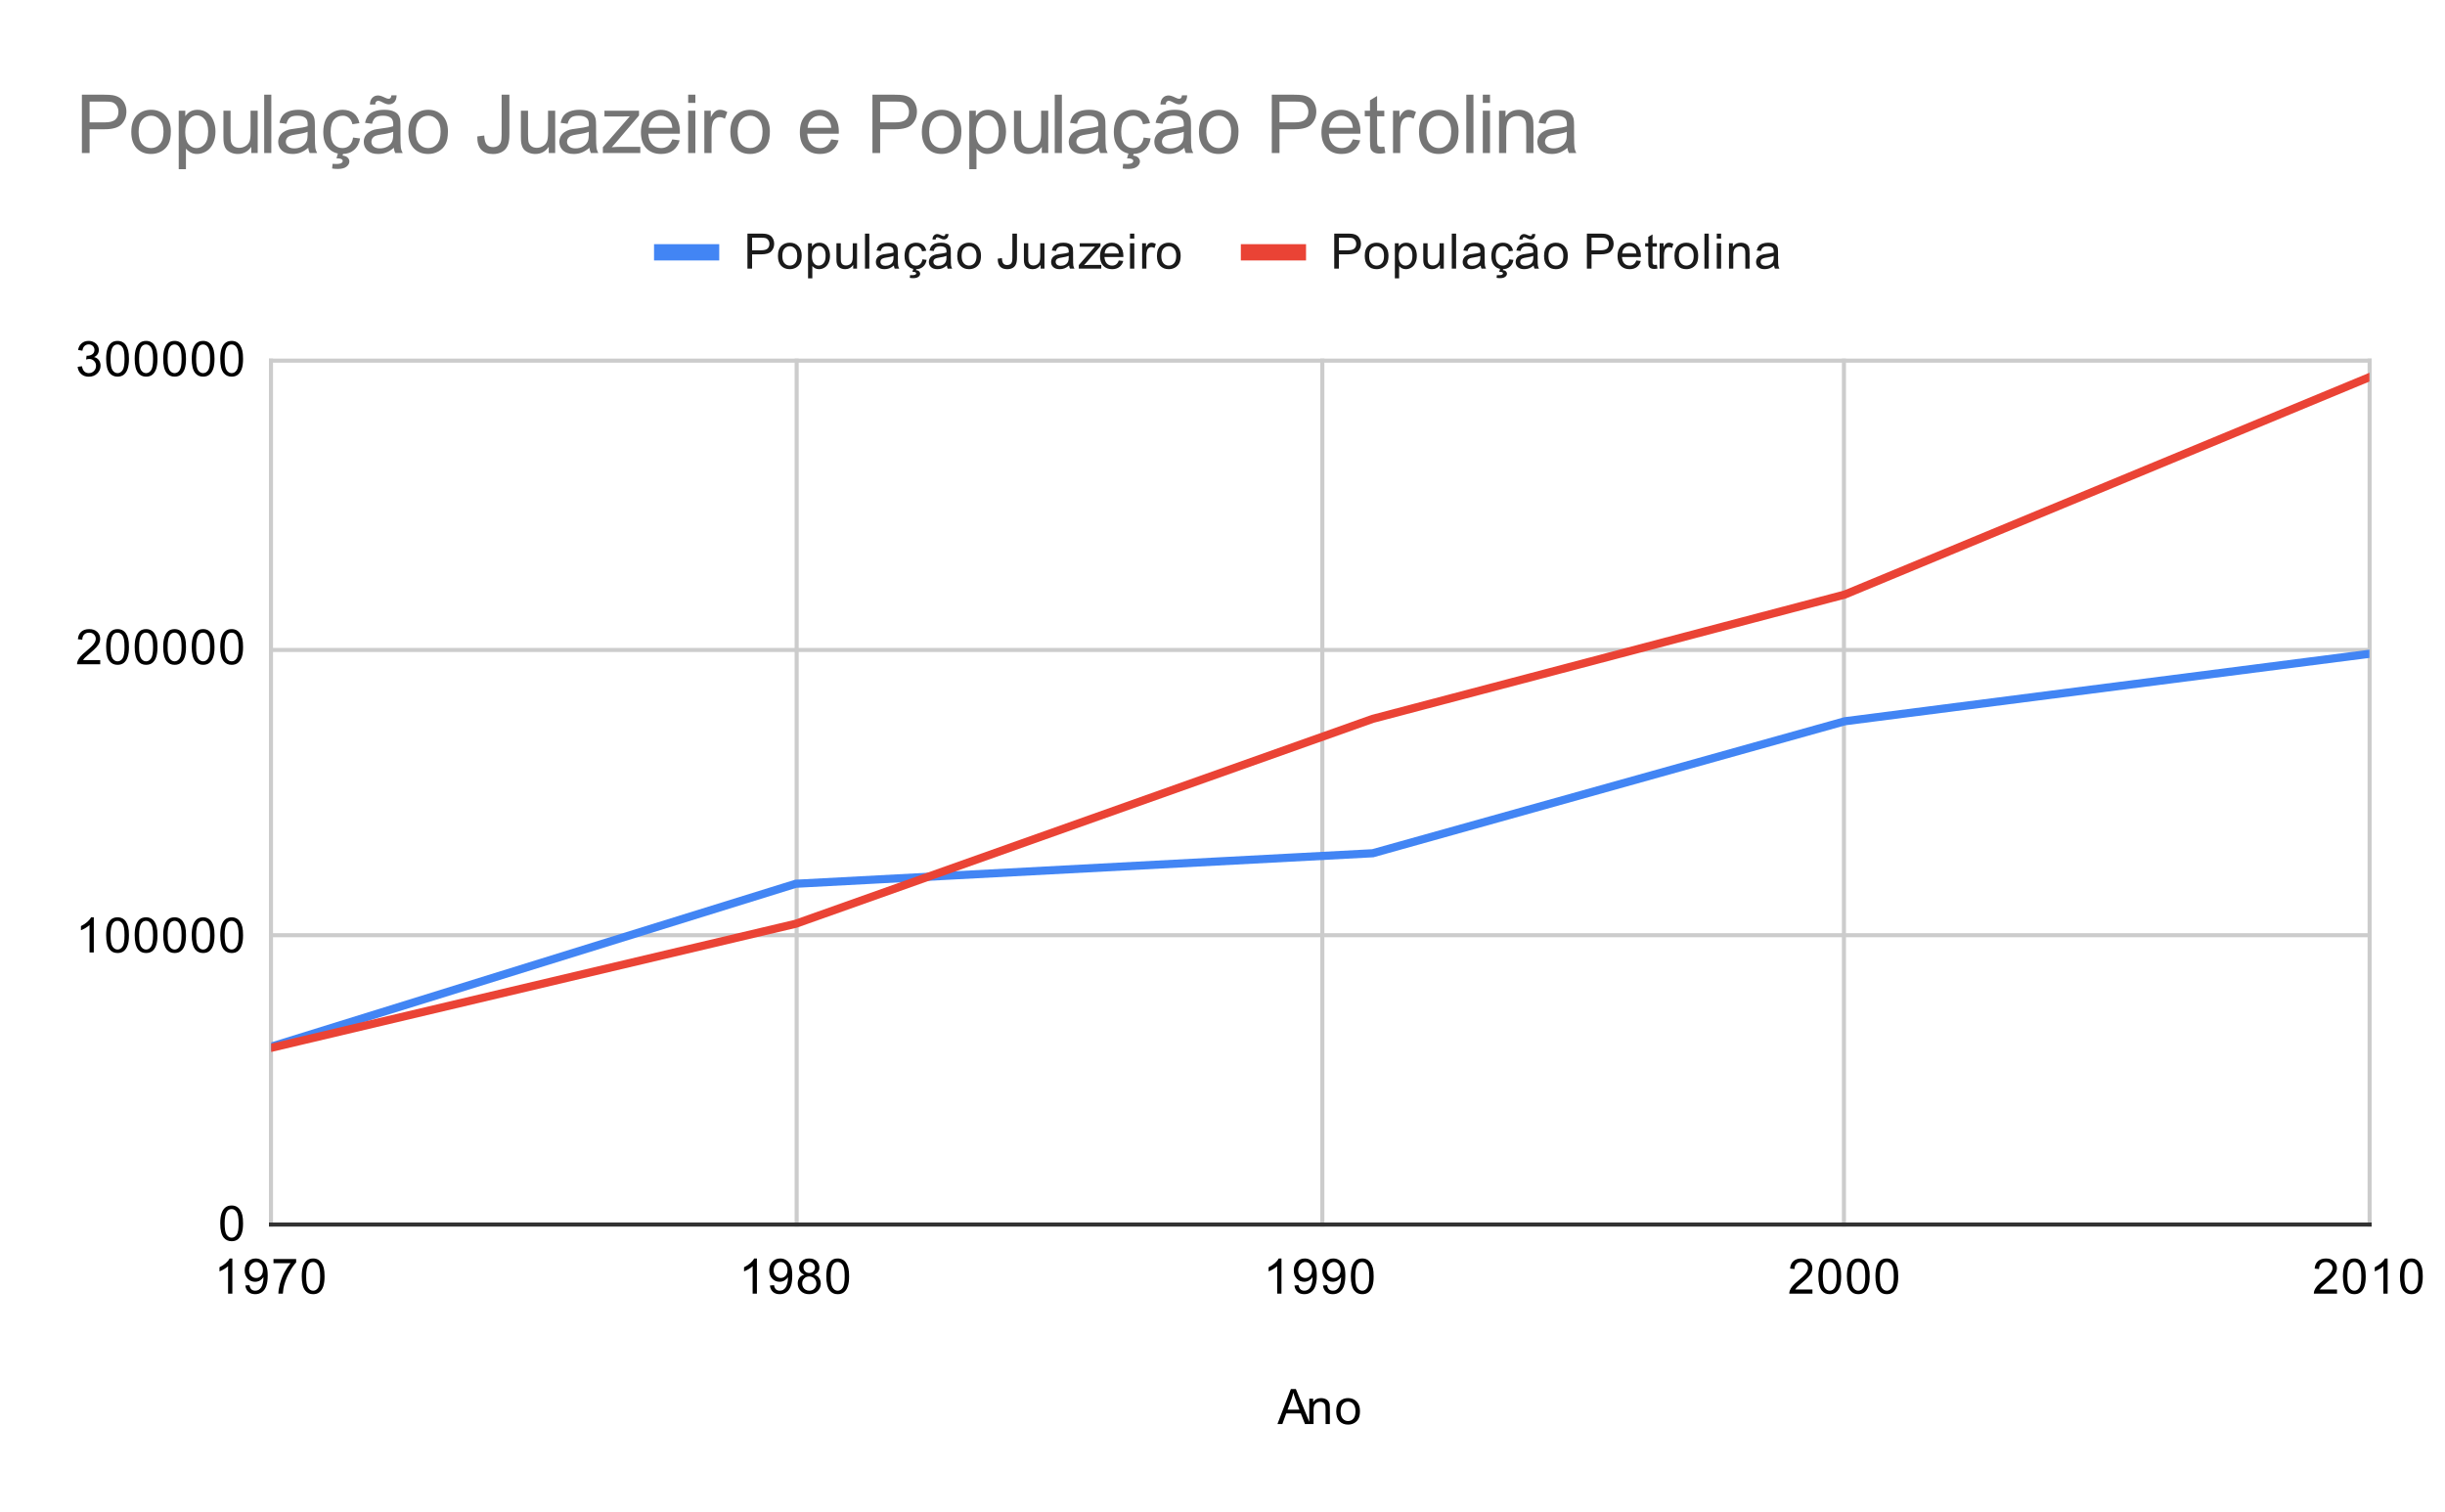     <svg version="1.1" viewBox="0.0 0.0 600.0 371.0" fill="none" stroke="none" stroke-linecap="square" stroke-miterlimit="10" width="600" height="371" xmlns:xlink="http://www.w3.org/1999/xlink" xmlns="http://www.w3.org/2000/svg"><path fill="#ffffff" d="M0 0L600.0 0L600.0 371.0L0 371.0L0 0Z" fill-rule="nonzero"/><path stroke="#cccccc" stroke-width="1.0" stroke-linecap="butt" d="M66.5 88.5L66.5 300.5" fill-rule="nonzero"/><path stroke="#cccccc" stroke-width="1.0" stroke-linecap="butt" d="M195.5 88.5L195.5 300.5" fill-rule="nonzero"/><path stroke="#cccccc" stroke-width="1.0" stroke-linecap="butt" d="M324.5 88.5L324.5 300.5" fill-rule="nonzero"/><path stroke="#cccccc" stroke-width="1.0" stroke-linecap="butt" d="M452.5 88.5L452.5 300.5" fill-rule="nonzero"/><path stroke="#cccccc" stroke-width="1.0" stroke-linecap="butt" d="M581.5 88.5L581.5 300.5" fill-rule="nonzero"/><path stroke="#333333" stroke-width="1.0" stroke-linecap="butt" d="M66.5 300.5L581.5 300.5" fill-rule="nonzero"/><path stroke="#cccccc" stroke-width="1.0" stroke-linecap="butt" d="M66.5 229.5L581.5 229.5" fill-rule="nonzero"/><path stroke="#cccccc" stroke-width="1.0" stroke-linecap="butt" d="M66.5 159.5L581.5 159.5" fill-rule="nonzero"/><path stroke="#cccccc" stroke-width="1.0" stroke-linecap="butt" d="M66.5 88.5L581.5 88.5" fill-rule="nonzero"/><clipPath id="id_0"><path d="M66.55 88.283L581.45 88.283L581.45 300.45L66.55 300.45L66.55 88.283Z" clip-rule="nonzero"/></clipPath><path stroke="#4285f4" stroke-width="2.0" stroke-linecap="butt" clip-path="url(#id_0)" d="M66.55 256.851L195.275 216.874L336.873 209.383L452.725 176.992L581.45 160.445" fill-rule="nonzero"/><path stroke="#ea4335" stroke-width="2.0" stroke-linecap="butt" clip-path="url(#id_0)" d="M66.55 257.131L195.275 226.689L336.873 176.399L452.725 145.895L581.45 92.554" fill-rule="nonzero"/><path fill="#000000" fill-opacity="0.0" clip-path="url(#id_0)" d="M69.55 256.851C69.55 258.508 68.207 259.851 66.55 259.851C64.893 259.851 63.55 258.508 63.55 256.851C63.55 255.194 64.893 253.851 66.55 253.851C68.207 253.851 69.55 255.194 69.55 256.851Z" fill-rule="nonzero"/><path fill="#000000" fill-opacity="0.0" clip-path="url(#id_0)" d="M198.275 216.874C198.275 218.531 196.932 219.874 195.275 219.874C193.618 219.874 192.275 218.531 192.275 216.874C192.275 215.217 193.618 213.874 195.275 213.874C196.932 213.874 198.275 215.217 198.275 216.874Z" fill-rule="nonzero"/><path fill="#000000" fill-opacity="0.0" clip-path="url(#id_0)" d="M339.873 209.383C339.873 211.04 338.529 212.383 336.873 212.383C335.216 212.383 333.873 211.04 333.873 209.383C333.873 207.726 335.216 206.383 336.873 206.383C338.529 206.383 339.873 207.726 339.873 209.383Z" fill-rule="nonzero"/><path fill="#000000" fill-opacity="0.0" clip-path="url(#id_0)" d="M455.725 176.992C455.725 178.649 454.382 179.992 452.725 179.992C451.068 179.992 449.725 178.649 449.725 176.992C449.725 175.335 451.068 173.992 452.725 173.992C454.382 173.992 455.725 175.335 455.725 176.992Z" fill-rule="nonzero"/><path fill="#000000" fill-opacity="0.0" clip-path="url(#id_0)" d="M584.45 160.445C584.45 162.102 583.107 163.445 581.45 163.445C579.793 163.445 578.45 162.102 578.45 160.445C578.45 158.788 579.793 157.445 581.45 157.445C583.107 157.445 584.45 158.788 584.45 160.445Z" fill-rule="nonzero"/><path fill="#000000" fill-opacity="0.0" clip-path="url(#id_0)" d="M69.55 257.131C69.55 258.788 68.207 260.131 66.55 260.131C64.893 260.131 63.55 258.788 63.55 257.131C63.55 255.474 64.893 254.131 66.55 254.131C68.207 254.131 69.55 255.474 69.55 257.131Z" fill-rule="nonzero"/><path fill="#000000" fill-opacity="0.0" clip-path="url(#id_0)" d="M198.275 226.689C198.275 228.346 196.932 229.689 195.275 229.689C193.618 229.689 192.275 228.346 192.275 226.689C192.275 225.032 193.618 223.689 195.275 223.689C196.932 223.689 198.275 225.032 198.275 226.689Z" fill-rule="nonzero"/><path fill="#000000" fill-opacity="0.0" clip-path="url(#id_0)" d="M339.873 176.399C339.873 178.056 338.529 179.399 336.873 179.399C335.216 179.399 333.873 178.056 333.873 176.399C333.873 174.742 335.216 173.399 336.873 173.399C338.529 173.399 339.873 174.742 339.873 176.399Z" fill-rule="nonzero"/><path fill="#000000" fill-opacity="0.0" clip-path="url(#id_0)" d="M455.725 145.895C455.725 147.552 454.382 148.895 452.725 148.895C451.068 148.895 449.725 147.552 449.725 145.895C449.725 144.238 451.068 142.895 452.725 142.895C454.382 142.895 455.725 144.238 455.725 145.895Z" fill-rule="nonzero"/><path fill="#000000" fill-opacity="0.0" clip-path="url(#id_0)" d="M584.45 92.554C584.45 94.21 583.107 95.554 581.45 95.554C579.793 95.554 578.45 94.21 578.45 92.554C578.45 90.897 579.793 89.554 581.45 89.554C583.107 89.554 584.45 90.897 584.45 92.554Z" fill-rule="nonzero"/><path fill="#000000" d="M313.484 349.45L316.781 340.856L318.0 340.856L321.516 349.45L320.234 349.45L319.219 346.841L315.641 346.841L314.688 349.45L313.484 349.45ZM315.969 345.919L318.875 345.919L317.984 343.544Q317.562 342.466 317.375 341.762Q317.203 342.591 316.906 343.403L315.969 345.919ZM321.297 349.45L321.297 343.231L322.234 343.231L322.234 344.106Q322.922 343.091 324.219 343.091Q324.781 343.091 325.25 343.294Q325.734 343.497 325.969 343.825Q326.203 344.153 326.297 344.591Q326.344 344.887 326.344 345.622L326.344 349.45L325.297 349.45L325.297 345.669Q325.297 345.012 325.172 344.7Q325.047 344.387 324.734 344.2Q324.422 343.997 324.0 343.997Q323.328 343.997 322.828 344.434Q322.344 344.856 322.344 346.044L322.344 349.45L321.297 349.45ZM327.906 346.341Q327.906 344.606 328.859 343.778Q329.656 343.091 330.812 343.091Q332.094 343.091 332.906 343.934Q333.734 344.762 333.734 346.247Q333.734 347.45 333.375 348.137Q333.016 348.825 332.312 349.216Q331.625 349.591 330.812 349.591Q329.516 349.591 328.703 348.762Q327.906 347.919 327.906 346.341ZM328.984 346.341Q328.984 347.528 329.5 348.122Q330.031 348.716 330.812 348.716Q331.609 348.716 332.125 348.122Q332.641 347.528 332.641 346.309Q332.641 345.153 332.109 344.559Q331.594 343.966 330.812 343.966Q330.031 343.966 329.5 344.559Q328.984 345.137 328.984 346.341Z" fill-rule="nonzero"/><path fill="#000000" d="M54.05 300.216Q54.05 298.684 54.362 297.762Q54.675 296.825 55.284 296.325Q55.909 295.825 56.847 295.825Q57.534 295.825 58.05 296.106Q58.581 296.387 58.925 296.919Q59.269 297.434 59.456 298.184Q59.644 298.934 59.644 300.216Q59.644 301.731 59.331 302.653Q59.034 303.575 58.409 304.091Q57.8 304.591 56.847 304.591Q55.612 304.591 54.894 303.7Q54.05 302.637 54.05 300.216ZM55.128 300.216Q55.128 302.325 55.628 303.028Q56.128 303.731 56.847 303.731Q57.581 303.731 58.066 303.028Q58.566 302.325 58.566 300.216Q58.566 298.091 58.066 297.403Q57.581 296.7 56.831 296.7Q56.112 296.7 55.675 297.309Q55.128 298.091 55.128 300.216Z" fill-rule="nonzero"/><path fill="#000000" d="M23.019 233.728L21.972 233.728L21.972 227.009Q21.581 227.368 20.956 227.743Q20.347 228.103 19.863 228.275L19.863 227.259Q20.738 226.837 21.394 226.259Q22.066 225.665 22.347 225.103L23.019 225.103L23.019 233.728ZM26.05 229.493Q26.05 227.962 26.363 227.04Q26.675 226.103 27.284 225.603Q27.909 225.103 28.847 225.103Q29.534 225.103 30.05 225.384Q30.581 225.665 30.925 226.197Q31.269 226.712 31.456 227.462Q31.644 228.212 31.644 229.493Q31.644 231.009 31.331 231.931Q31.034 232.853 30.409 233.368Q29.8 233.868 28.847 233.868Q27.613 233.868 26.894 232.978Q26.05 231.915 26.05 229.493ZM27.128 229.493Q27.128 231.603 27.628 232.306Q28.128 233.009 28.847 233.009Q29.581 233.009 30.066 232.306Q30.566 231.603 30.566 229.493Q30.566 227.368 30.066 226.681Q29.581 225.978 28.831 225.978Q28.113 225.978 27.675 226.587Q27.128 227.368 27.128 229.493ZM33.05 229.493Q33.05 227.962 33.362 227.04Q33.675 226.103 34.284 225.603Q34.909 225.103 35.847 225.103Q36.534 225.103 37.05 225.384Q37.581 225.665 37.925 226.197Q38.269 226.712 38.456 227.462Q38.644 228.212 38.644 229.493Q38.644 231.009 38.331 231.931Q38.034 232.853 37.409 233.368Q36.8 233.868 35.847 233.868Q34.612 233.868 33.894 232.978Q33.05 231.915 33.05 229.493ZM34.128 229.493Q34.128 231.603 34.628 232.306Q35.128 233.009 35.847 233.009Q36.581 233.009 37.066 232.306Q37.566 231.603 37.566 229.493Q37.566 227.368 37.066 226.681Q36.581 225.978 35.831 225.978Q35.112 225.978 34.675 226.587Q34.128 227.368 34.128 229.493ZM40.05 229.493Q40.05 227.962 40.362 227.04Q40.675 226.103 41.284 225.603Q41.909 225.103 42.847 225.103Q43.534 225.103 44.05 225.384Q44.581 225.665 44.925 226.197Q45.269 226.712 45.456 227.462Q45.644 228.212 45.644 229.493Q45.644 231.009 45.331 231.931Q45.034 232.853 44.409 233.368Q43.8 233.868 42.847 233.868Q41.612 233.868 40.894 232.978Q40.05 231.915 40.05 229.493ZM41.128 229.493Q41.128 231.603 41.628 232.306Q42.128 233.009 42.847 233.009Q43.581 233.009 44.066 232.306Q44.566 231.603 44.566 229.493Q44.566 227.368 44.066 226.681Q43.581 225.978 42.831 225.978Q42.112 225.978 41.675 226.587Q41.128 227.368 41.128 229.493ZM47.05 229.493Q47.05 227.962 47.362 227.04Q47.675 226.103 48.284 225.603Q48.909 225.103 49.847 225.103Q50.534 225.103 51.05 225.384Q51.581 225.665 51.925 226.197Q52.269 226.712 52.456 227.462Q52.644 228.212 52.644 229.493Q52.644 231.009 52.331 231.931Q52.034 232.853 51.409 233.368Q50.8 233.868 49.847 233.868Q48.612 233.868 47.894 232.978Q47.05 231.915 47.05 229.493ZM48.128 229.493Q48.128 231.603 48.628 232.306Q49.128 233.009 49.847 233.009Q50.581 233.009 51.066 232.306Q51.566 231.603 51.566 229.493Q51.566 227.368 51.066 226.681Q50.581 225.978 49.831 225.978Q49.112 225.978 48.675 226.587Q48.128 227.368 48.128 229.493ZM54.05 229.493Q54.05 227.962 54.362 227.04Q54.675 226.103 55.284 225.603Q55.909 225.103 56.847 225.103Q57.534 225.103 58.05 225.384Q58.581 225.665 58.925 226.197Q59.269 226.712 59.456 227.462Q59.644 228.212 59.644 229.493Q59.644 231.009 59.331 231.931Q59.034 232.853 58.409 233.368Q57.8 233.868 56.847 233.868Q55.612 233.868 54.894 232.978Q54.05 231.915 54.05 229.493ZM55.128 229.493Q55.128 231.603 55.628 232.306Q56.128 233.009 56.847 233.009Q57.581 233.009 58.066 232.306Q58.566 231.603 58.566 229.493Q58.566 227.368 58.066 226.681Q57.581 225.978 56.831 225.978Q56.112 225.978 55.675 226.587Q55.128 227.368 55.128 229.493Z" fill-rule="nonzero"/><path fill="#000000" d="M24.597 161.99L24.597 163.006L18.909 163.006Q18.909 162.631 19.034 162.271Q19.253 161.693 19.722 161.131Q20.206 160.568 21.113 159.834Q22.519 158.677 23.003 158.006Q23.503 157.334 23.503 156.74Q23.503 156.115 23.05 155.693Q22.597 155.256 21.878 155.256Q21.113 155.256 20.659 155.709Q20.206 156.162 20.191 156.974L19.113 156.865Q19.222 155.646 19.941 155.021Q20.675 154.381 21.909 154.381Q23.144 154.381 23.863 155.068Q24.581 155.756 24.581 156.771Q24.581 157.287 24.363 157.787Q24.159 158.271 23.659 158.834Q23.175 159.381 22.05 160.334Q21.097 161.131 20.816 161.427Q20.55 161.709 20.378 161.99L24.597 161.99ZM26.05 158.771Q26.05 157.24 26.363 156.318Q26.675 155.381 27.284 154.881Q27.909 154.381 28.847 154.381Q29.534 154.381 30.05 154.662Q30.581 154.943 30.925 155.474Q31.269 155.99 31.456 156.74Q31.644 157.49 31.644 158.771Q31.644 160.287 31.331 161.209Q31.034 162.131 30.409 162.646Q29.8 163.146 28.847 163.146Q27.613 163.146 26.894 162.256Q26.05 161.193 26.05 158.771ZM27.128 158.771Q27.128 160.881 27.628 161.584Q28.128 162.287 28.847 162.287Q29.581 162.287 30.066 161.584Q30.566 160.881 30.566 158.771Q30.566 156.646 30.066 155.959Q29.581 155.256 28.831 155.256Q28.113 155.256 27.675 155.865Q27.128 156.646 27.128 158.771ZM33.05 158.771Q33.05 157.24 33.362 156.318Q33.675 155.381 34.284 154.881Q34.909 154.381 35.847 154.381Q36.534 154.381 37.05 154.662Q37.581 154.943 37.925 155.474Q38.269 155.99 38.456 156.74Q38.644 157.49 38.644 158.771Q38.644 160.287 38.331 161.209Q38.034 162.131 37.409 162.646Q36.8 163.146 35.847 163.146Q34.612 163.146 33.894 162.256Q33.05 161.193 33.05 158.771ZM34.128 158.771Q34.128 160.881 34.628 161.584Q35.128 162.287 35.847 162.287Q36.581 162.287 37.066 161.584Q37.566 160.881 37.566 158.771Q37.566 156.646 37.066 155.959Q36.581 155.256 35.831 155.256Q35.112 155.256 34.675 155.865Q34.128 156.646 34.128 158.771ZM40.05 158.771Q40.05 157.24 40.362 156.318Q40.675 155.381 41.284 154.881Q41.909 154.381 42.847 154.381Q43.534 154.381 44.05 154.662Q44.581 154.943 44.925 155.474Q45.269 155.99 45.456 156.74Q45.644 157.49 45.644 158.771Q45.644 160.287 45.331 161.209Q45.034 162.131 44.409 162.646Q43.8 163.146 42.847 163.146Q41.612 163.146 40.894 162.256Q40.05 161.193 40.05 158.771ZM41.128 158.771Q41.128 160.881 41.628 161.584Q42.128 162.287 42.847 162.287Q43.581 162.287 44.066 161.584Q44.566 160.881 44.566 158.771Q44.566 156.646 44.066 155.959Q43.581 155.256 42.831 155.256Q42.112 155.256 41.675 155.865Q41.128 156.646 41.128 158.771ZM47.05 158.771Q47.05 157.24 47.362 156.318Q47.675 155.381 48.284 154.881Q48.909 154.381 49.847 154.381Q50.534 154.381 51.05 154.662Q51.581 154.943 51.925 155.474Q52.269 155.99 52.456 156.74Q52.644 157.49 52.644 158.771Q52.644 160.287 52.331 161.209Q52.034 162.131 51.409 162.646Q50.8 163.146 49.847 163.146Q48.612 163.146 47.894 162.256Q47.05 161.193 47.05 158.771ZM48.128 158.771Q48.128 160.881 48.628 161.584Q49.128 162.287 49.847 162.287Q50.581 162.287 51.066 161.584Q51.566 160.881 51.566 158.771Q51.566 156.646 51.066 155.959Q50.581 155.256 49.831 155.256Q49.112 155.256 48.675 155.865Q48.128 156.646 48.128 158.771ZM54.05 158.771Q54.05 157.24 54.362 156.318Q54.675 155.381 55.284 154.881Q55.909 154.381 56.847 154.381Q57.534 154.381 58.05 154.662Q58.581 154.943 58.925 155.474Q59.269 155.99 59.456 156.74Q59.644 157.49 59.644 158.771Q59.644 160.287 59.331 161.209Q59.034 162.131 58.409 162.646Q57.8 163.146 56.847 163.146Q55.612 163.146 54.894 162.256Q54.05 161.193 54.05 158.771ZM55.128 158.771Q55.128 160.881 55.628 161.584Q56.128 162.287 56.847 162.287Q57.581 162.287 58.066 161.584Q58.566 160.881 58.566 158.771Q58.566 156.646 58.066 155.959Q57.581 155.256 56.831 155.256Q56.112 155.256 55.675 155.865Q55.128 156.646 55.128 158.771Z" fill-rule="nonzero"/><path fill="#000000" d="M19.05 90.018L20.113 89.877Q20.284 90.768 20.722 91.174Q21.159 91.565 21.784 91.565Q22.534 91.565 23.05 91.049Q23.566 90.533 23.566 89.768Q23.566 89.049 23.081 88.58Q22.613 88.096 21.878 88.096Q21.581 88.096 21.128 88.221L21.253 87.283Q21.363 87.299 21.425 87.299Q22.097 87.299 22.628 86.955Q23.175 86.596 23.175 85.861Q23.175 85.283 22.784 84.908Q22.394 84.518 21.769 84.518Q21.159 84.518 20.738 84.908Q20.331 85.299 20.222 86.065L19.159 85.877Q19.347 84.83 20.034 84.252Q20.722 83.658 21.738 83.658Q22.441 83.658 23.034 83.971Q23.628 84.268 23.941 84.783Q24.253 85.299 24.253 85.893Q24.253 86.44 23.956 86.908Q23.659 87.361 23.081 87.627Q23.831 87.799 24.253 88.361Q24.675 88.908 24.675 89.752Q24.675 90.877 23.847 91.658Q23.034 92.44 21.784 92.44Q20.659 92.44 19.909 91.768Q19.159 91.08 19.05 90.018ZM26.05 88.049Q26.05 86.518 26.363 85.596Q26.675 84.658 27.284 84.158Q27.909 83.658 28.847 83.658Q29.534 83.658 30.05 83.94Q30.581 84.221 30.925 84.752Q31.269 85.268 31.456 86.018Q31.644 86.768 31.644 88.049Q31.644 89.565 31.331 90.486Q31.034 91.408 30.409 91.924Q29.8 92.424 28.847 92.424Q27.613 92.424 26.894 91.533Q26.05 90.471 26.05 88.049ZM27.128 88.049Q27.128 90.158 27.628 90.861Q28.128 91.565 28.847 91.565Q29.581 91.565 30.066 90.861Q30.566 90.158 30.566 88.049Q30.566 85.924 30.066 85.236Q29.581 84.533 28.831 84.533Q28.113 84.533 27.675 85.143Q27.128 85.924 27.128 88.049ZM33.05 88.049Q33.05 86.518 33.362 85.596Q33.675 84.658 34.284 84.158Q34.909 83.658 35.847 83.658Q36.534 83.658 37.05 83.94Q37.581 84.221 37.925 84.752Q38.269 85.268 38.456 86.018Q38.644 86.768 38.644 88.049Q38.644 89.565 38.331 90.486Q38.034 91.408 37.409 91.924Q36.8 92.424 35.847 92.424Q34.612 92.424 33.894 91.533Q33.05 90.471 33.05 88.049ZM34.128 88.049Q34.128 90.158 34.628 90.861Q35.128 91.565 35.847 91.565Q36.581 91.565 37.066 90.861Q37.566 90.158 37.566 88.049Q37.566 85.924 37.066 85.236Q36.581 84.533 35.831 84.533Q35.112 84.533 34.675 85.143Q34.128 85.924 34.128 88.049ZM40.05 88.049Q40.05 86.518 40.362 85.596Q40.675 84.658 41.284 84.158Q41.909 83.658 42.847 83.658Q43.534 83.658 44.05 83.94Q44.581 84.221 44.925 84.752Q45.269 85.268 45.456 86.018Q45.644 86.768 45.644 88.049Q45.644 89.565 45.331 90.486Q45.034 91.408 44.409 91.924Q43.8 92.424 42.847 92.424Q41.612 92.424 40.894 91.533Q40.05 90.471 40.05 88.049ZM41.128 88.049Q41.128 90.158 41.628 90.861Q42.128 91.565 42.847 91.565Q43.581 91.565 44.066 90.861Q44.566 90.158 44.566 88.049Q44.566 85.924 44.066 85.236Q43.581 84.533 42.831 84.533Q42.112 84.533 41.675 85.143Q41.128 85.924 41.128 88.049ZM47.05 88.049Q47.05 86.518 47.362 85.596Q47.675 84.658 48.284 84.158Q48.909 83.658 49.847 83.658Q50.534 83.658 51.05 83.94Q51.581 84.221 51.925 84.752Q52.269 85.268 52.456 86.018Q52.644 86.768 52.644 88.049Q52.644 89.565 52.331 90.486Q52.034 91.408 51.409 91.924Q50.8 92.424 49.847 92.424Q48.612 92.424 47.894 91.533Q47.05 90.471 47.05 88.049ZM48.128 88.049Q48.128 90.158 48.628 90.861Q49.128 91.565 49.847 91.565Q50.581 91.565 51.066 90.861Q51.566 90.158 51.566 88.049Q51.566 85.924 51.066 85.236Q50.581 84.533 49.831 84.533Q49.112 84.533 48.675 85.143Q48.128 85.924 48.128 88.049ZM54.05 88.049Q54.05 86.518 54.362 85.596Q54.675 84.658 55.284 84.158Q55.909 83.658 56.847 83.658Q57.534 83.658 58.05 83.94Q58.581 84.221 58.925 84.752Q59.269 85.268 59.456 86.018Q59.644 86.768 59.644 88.049Q59.644 89.565 59.331 90.486Q59.034 91.408 58.409 91.924Q57.8 92.424 56.847 92.424Q55.612 92.424 54.894 91.533Q54.05 90.471 54.05 88.049ZM55.128 88.049Q55.128 90.158 55.628 90.861Q56.128 91.565 56.847 91.565Q57.581 91.565 58.066 90.861Q58.566 90.158 58.566 88.049Q58.566 85.924 58.066 85.236Q57.581 84.533 56.831 84.533Q56.112 84.533 55.675 85.143Q55.128 85.924 55.128 88.049Z" fill-rule="nonzero"/><path fill="#000000" d="M57.019 317.45L55.972 317.45L55.972 310.731Q55.581 311.091 54.956 311.466Q54.347 311.825 53.862 311.997L53.862 310.981Q54.737 310.559 55.394 309.981Q56.066 309.387 56.347 308.825L57.019 308.825L57.019 317.45ZM60.206 315.466L61.222 315.372Q61.347 316.091 61.706 316.419Q62.081 316.731 62.644 316.731Q63.128 316.731 63.487 316.512Q63.862 316.278 64.097 315.919Q64.331 315.544 64.487 314.919Q64.644 314.278 64.644 313.622Q64.644 313.544 64.644 313.403Q64.331 313.903 63.784 314.231Q63.237 314.544 62.597 314.544Q61.519 314.544 60.784 313.778Q60.05 312.997 60.05 311.731Q60.05 310.419 60.816 309.622Q61.597 308.825 62.753 308.825Q63.581 308.825 64.269 309.278Q64.972 309.731 65.331 310.575Q65.691 311.403 65.691 312.981Q65.691 314.622 65.331 315.606Q64.987 316.575 64.269 317.091Q63.566 317.591 62.628 317.591Q61.612 317.591 60.972 317.044Q60.331 316.481 60.206 315.466ZM64.519 311.669Q64.519 310.762 64.034 310.231Q63.566 309.7 62.878 309.7Q62.175 309.7 61.644 310.278Q61.128 310.841 61.128 311.762Q61.128 312.575 61.628 313.091Q62.128 313.606 62.847 313.606Q63.581 313.606 64.05 313.091Q64.519 312.575 64.519 311.669ZM67.112 309.981L67.112 308.966L72.675 308.966L72.675 309.794Q71.862 310.669 71.05 312.122Q70.253 313.559 69.816 315.091Q69.487 316.169 69.409 317.45L68.316 317.45Q68.331 316.434 68.706 314.997Q69.097 313.559 69.8 312.231Q70.519 310.903 71.331 309.981L67.112 309.981ZM74.05 313.216Q74.05 311.684 74.362 310.762Q74.675 309.825 75.284 309.325Q75.909 308.825 76.847 308.825Q77.534 308.825 78.05 309.106Q78.581 309.387 78.925 309.919Q79.269 310.434 79.456 311.184Q79.644 311.934 79.644 313.216Q79.644 314.731 79.331 315.653Q79.034 316.575 78.409 317.091Q77.8 317.591 76.847 317.591Q75.612 317.591 74.894 316.7Q74.05 315.637 74.05 313.216ZM75.128 313.216Q75.128 315.325 75.628 316.028Q76.128 316.731 76.847 316.731Q77.581 316.731 78.066 316.028Q78.566 315.325 78.566 313.216Q78.566 311.091 78.066 310.403Q77.581 309.7 76.831 309.7Q76.112 309.7 75.675 310.309Q75.128 311.091 75.128 313.216Z" fill-rule="nonzero"/><path fill="#000000" d="M185.744 317.45L184.697 317.45L184.697 310.731Q184.306 311.091 183.681 311.466Q183.072 311.825 182.588 311.997L182.588 310.981Q183.463 310.559 184.119 309.981Q184.791 309.387 185.072 308.825L185.744 308.825L185.744 317.45ZM188.931 315.466L189.947 315.372Q190.072 316.091 190.431 316.419Q190.806 316.731 191.369 316.731Q191.853 316.731 192.213 316.512Q192.588 316.278 192.822 315.919Q193.056 315.544 193.213 314.919Q193.369 314.278 193.369 313.622Q193.369 313.544 193.369 313.403Q193.056 313.903 192.509 314.231Q191.963 314.544 191.322 314.544Q190.244 314.544 189.509 313.778Q188.775 312.997 188.775 311.731Q188.775 310.419 189.541 309.622Q190.322 308.825 191.478 308.825Q192.306 308.825 192.994 309.278Q193.697 309.731 194.056 310.575Q194.416 311.403 194.416 312.981Q194.416 314.622 194.056 315.606Q193.713 316.575 192.994 317.091Q192.291 317.591 191.353 317.591Q190.338 317.591 189.697 317.044Q189.056 316.481 188.931 315.466ZM193.244 311.669Q193.244 310.762 192.759 310.231Q192.291 309.7 191.603 309.7Q190.9 309.7 190.369 310.278Q189.853 310.841 189.853 311.762Q189.853 312.575 190.353 313.091Q190.853 313.606 191.572 313.606Q192.306 313.606 192.775 313.091Q193.244 312.575 193.244 311.669ZM197.4 312.794Q196.744 312.544 196.416 312.106Q196.103 311.653 196.103 311.044Q196.103 310.106 196.775 309.466Q197.463 308.825 198.572 308.825Q199.697 308.825 200.384 309.481Q201.072 310.137 201.072 311.075Q201.072 311.669 200.759 312.106Q200.447 312.544 199.806 312.794Q200.603 313.044 201.009 313.622Q201.416 314.2 201.416 314.997Q201.416 316.091 200.634 316.841Q199.869 317.591 198.588 317.591Q197.322 317.591 196.541 316.841Q195.759 316.091 195.759 314.966Q195.759 314.122 196.181 313.559Q196.619 312.997 197.4 312.794ZM197.181 310.997Q197.181 311.606 197.572 311.997Q197.978 312.387 198.603 312.387Q199.213 312.387 199.603 312.012Q199.994 311.622 199.994 311.059Q199.994 310.481 199.588 310.091Q199.181 309.684 198.588 309.684Q197.978 309.684 197.572 310.075Q197.181 310.466 197.181 310.997ZM196.853 314.966Q196.853 315.419 197.056 315.841Q197.275 316.262 197.697 316.497Q198.119 316.731 198.603 316.731Q199.353 316.731 199.838 316.247Q200.338 315.762 200.338 315.012Q200.338 314.247 199.838 313.747Q199.338 313.247 198.572 313.247Q197.822 313.247 197.338 313.747Q196.853 314.231 196.853 314.966ZM202.775 313.216Q202.775 311.684 203.088 310.762Q203.4 309.825 204.009 309.325Q204.634 308.825 205.572 308.825Q206.259 308.825 206.775 309.106Q207.306 309.387 207.65 309.919Q207.994 310.434 208.181 311.184Q208.369 311.934 208.369 313.216Q208.369 314.731 208.056 315.653Q207.759 316.575 207.134 317.091Q206.525 317.591 205.572 317.591Q204.338 317.591 203.619 316.7Q202.775 315.637 202.775 313.216ZM203.853 313.216Q203.853 315.325 204.353 316.028Q204.853 316.731 205.572 316.731Q206.306 316.731 206.791 316.028Q207.291 315.325 207.291 313.216Q207.291 311.091 206.791 310.403Q206.306 309.7 205.556 309.7Q204.838 309.7 204.4 310.309Q203.853 311.091 203.853 313.216Z" fill-rule="nonzero"/><path fill="#000000" d="M314.469 317.45L313.422 317.45L313.422 310.731Q313.031 311.091 312.406 311.466Q311.797 311.825 311.312 311.997L311.312 310.981Q312.188 310.559 312.844 309.981Q313.516 309.387 313.797 308.825L314.469 308.825L314.469 317.45ZM317.656 315.466L318.672 315.372Q318.797 316.091 319.156 316.419Q319.531 316.731 320.094 316.731Q320.578 316.731 320.938 316.512Q321.312 316.278 321.547 315.919Q321.781 315.544 321.938 314.919Q322.094 314.278 322.094 313.622Q322.094 313.544 322.094 313.403Q321.781 313.903 321.234 314.231Q320.688 314.544 320.047 314.544Q318.969 314.544 318.234 313.778Q317.5 312.997 317.5 311.731Q317.5 310.419 318.266 309.622Q319.047 308.825 320.203 308.825Q321.031 308.825 321.719 309.278Q322.422 309.731 322.781 310.575Q323.141 311.403 323.141 312.981Q323.141 314.622 322.781 315.606Q322.438 316.575 321.719 317.091Q321.016 317.591 320.078 317.591Q319.062 317.591 318.422 317.044Q317.781 316.481 317.656 315.466ZM321.969 311.669Q321.969 310.762 321.484 310.231Q321.016 309.7 320.328 309.7Q319.625 309.7 319.094 310.278Q318.578 310.841 318.578 311.762Q318.578 312.575 319.078 313.091Q319.578 313.606 320.297 313.606Q321.031 313.606 321.5 313.091Q321.969 312.575 321.969 311.669ZM324.656 315.466L325.672 315.372Q325.797 316.091 326.156 316.419Q326.531 316.731 327.094 316.731Q327.578 316.731 327.938 316.512Q328.312 316.278 328.547 315.919Q328.781 315.544 328.938 314.919Q329.094 314.278 329.094 313.622Q329.094 313.544 329.094 313.403Q328.781 313.903 328.234 314.231Q327.688 314.544 327.047 314.544Q325.969 314.544 325.234 313.778Q324.5 312.997 324.5 311.731Q324.5 310.419 325.266 309.622Q326.047 308.825 327.203 308.825Q328.031 308.825 328.719 309.278Q329.422 309.731 329.781 310.575Q330.141 311.403 330.141 312.981Q330.141 314.622 329.781 315.606Q329.438 316.575 328.719 317.091Q328.016 317.591 327.078 317.591Q326.062 317.591 325.422 317.044Q324.781 316.481 324.656 315.466ZM328.969 311.669Q328.969 310.762 328.484 310.231Q328.016 309.7 327.328 309.7Q326.625 309.7 326.094 310.278Q325.578 310.841 325.578 311.762Q325.578 312.575 326.078 313.091Q326.578 313.606 327.297 313.606Q328.031 313.606 328.5 313.091Q328.969 312.575 328.969 311.669ZM331.5 313.216Q331.5 311.684 331.812 310.762Q332.125 309.825 332.734 309.325Q333.359 308.825 334.297 308.825Q334.984 308.825 335.5 309.106Q336.031 309.387 336.375 309.919Q336.719 310.434 336.906 311.184Q337.094 311.934 337.094 313.216Q337.094 314.731 336.781 315.653Q336.484 316.575 335.859 317.091Q335.25 317.591 334.297 317.591Q333.062 317.591 332.344 316.7Q331.5 315.637 331.5 313.216ZM332.578 313.216Q332.578 315.325 333.078 316.028Q333.578 316.731 334.297 316.731Q335.031 316.731 335.516 316.028Q336.016 315.325 336.016 313.216Q336.016 311.091 335.516 310.403Q335.031 309.7 334.281 309.7Q333.562 309.7 333.125 310.309Q332.578 311.091 332.578 313.216Z" fill-rule="nonzero"/><path fill="#000000" d="M444.772 316.434L444.772 317.45L439.084 317.45Q439.084 317.075 439.209 316.716Q439.428 316.137 439.897 315.575Q440.381 315.012 441.288 314.278Q442.694 313.122 443.178 312.45Q443.678 311.778 443.678 311.184Q443.678 310.559 443.225 310.137Q442.772 309.7 442.053 309.7Q441.288 309.7 440.834 310.153Q440.381 310.606 440.366 311.419L439.288 311.309Q439.397 310.091 440.116 309.466Q440.85 308.825 442.084 308.825Q443.319 308.825 444.038 309.512Q444.756 310.2 444.756 311.216Q444.756 311.731 444.538 312.231Q444.334 312.716 443.834 313.278Q443.35 313.825 442.225 314.778Q441.272 315.575 440.991 315.872Q440.725 316.153 440.553 316.434L444.772 316.434ZM446.225 313.216Q446.225 311.684 446.538 310.762Q446.85 309.825 447.459 309.325Q448.084 308.825 449.022 308.825Q449.709 308.825 450.225 309.106Q450.756 309.387 451.1 309.919Q451.444 310.434 451.631 311.184Q451.819 311.934 451.819 313.216Q451.819 314.731 451.506 315.653Q451.209 316.575 450.584 317.091Q449.975 317.591 449.022 317.591Q447.788 317.591 447.069 316.7Q446.225 315.637 446.225 313.216ZM447.303 313.216Q447.303 315.325 447.803 316.028Q448.303 316.731 449.022 316.731Q449.756 316.731 450.241 316.028Q450.741 315.325 450.741 313.216Q450.741 311.091 450.241 310.403Q449.756 309.7 449.006 309.7Q448.288 309.7 447.85 310.309Q447.303 311.091 447.303 313.216ZM453.225 313.216Q453.225 311.684 453.538 310.762Q453.85 309.825 454.459 309.325Q455.084 308.825 456.022 308.825Q456.709 308.825 457.225 309.106Q457.756 309.387 458.1 309.919Q458.444 310.434 458.631 311.184Q458.819 311.934 458.819 313.216Q458.819 314.731 458.506 315.653Q458.209 316.575 457.584 317.091Q456.975 317.591 456.022 317.591Q454.788 317.591 454.069 316.7Q453.225 315.637 453.225 313.216ZM454.303 313.216Q454.303 315.325 454.803 316.028Q455.303 316.731 456.022 316.731Q456.756 316.731 457.241 316.028Q457.741 315.325 457.741 313.216Q457.741 311.091 457.241 310.403Q456.756 309.7 456.006 309.7Q455.288 309.7 454.85 310.309Q454.303 311.091 454.303 313.216ZM460.225 313.216Q460.225 311.684 460.538 310.762Q460.85 309.825 461.459 309.325Q462.084 308.825 463.022 308.825Q463.709 308.825 464.225 309.106Q464.756 309.387 465.1 309.919Q465.444 310.434 465.631 311.184Q465.819 311.934 465.819 313.216Q465.819 314.731 465.506 315.653Q465.209 316.575 464.584 317.091Q463.975 317.591 463.022 317.591Q461.788 317.591 461.069 316.7Q460.225 315.637 460.225 313.216ZM461.303 313.216Q461.303 315.325 461.803 316.028Q462.303 316.731 463.022 316.731Q463.756 316.731 464.241 316.028Q464.741 315.325 464.741 313.216Q464.741 311.091 464.241 310.403Q463.756 309.7 463.006 309.7Q462.288 309.7 461.85 310.309Q461.303 311.091 461.303 313.216Z" fill-rule="nonzero"/><path fill="#000000" d="M573.497 316.434L573.497 317.45L567.809 317.45Q567.809 317.075 567.934 316.716Q568.153 316.137 568.622 315.575Q569.106 315.012 570.013 314.278Q571.419 313.122 571.903 312.45Q572.403 311.778 572.403 311.184Q572.403 310.559 571.95 310.137Q571.497 309.7 570.778 309.7Q570.013 309.7 569.559 310.153Q569.106 310.606 569.091 311.419L568.013 311.309Q568.122 310.091 568.841 309.466Q569.575 308.825 570.809 308.825Q572.044 308.825 572.763 309.512Q573.481 310.2 573.481 311.216Q573.481 311.731 573.263 312.231Q573.059 312.716 572.559 313.278Q572.075 313.825 570.95 314.778Q569.997 315.575 569.716 315.872Q569.45 316.153 569.278 316.434L573.497 316.434ZM574.95 313.216Q574.95 311.684 575.263 310.762Q575.575 309.825 576.184 309.325Q576.809 308.825 577.747 308.825Q578.434 308.825 578.95 309.106Q579.481 309.387 579.825 309.919Q580.169 310.434 580.356 311.184Q580.544 311.934 580.544 313.216Q580.544 314.731 580.231 315.653Q579.934 316.575 579.309 317.091Q578.7 317.591 577.747 317.591Q576.513 317.591 575.794 316.7Q574.95 315.637 574.95 313.216ZM576.028 313.216Q576.028 315.325 576.528 316.028Q577.028 316.731 577.747 316.731Q578.481 316.731 578.966 316.028Q579.466 315.325 579.466 313.216Q579.466 311.091 578.966 310.403Q578.481 309.7 577.731 309.7Q577.013 309.7 576.575 310.309Q576.028 311.091 576.028 313.216ZM585.919 317.45L584.872 317.45L584.872 310.731Q584.481 311.091 583.856 311.466Q583.247 311.825 582.763 311.997L582.763 310.981Q583.638 310.559 584.294 309.981Q584.966 309.387 585.247 308.825L585.919 308.825L585.919 317.45ZM588.95 313.216Q588.95 311.684 589.263 310.762Q589.575 309.825 590.184 309.325Q590.809 308.825 591.747 308.825Q592.434 308.825 592.95 309.106Q593.481 309.387 593.825 309.919Q594.169 310.434 594.356 311.184Q594.544 311.934 594.544 313.216Q594.544 314.731 594.231 315.653Q593.934 316.575 593.309 317.091Q592.7 317.591 591.747 317.591Q590.513 317.591 589.794 316.7Q588.95 315.637 588.95 313.216ZM590.028 313.216Q590.028 315.325 590.528 316.028Q591.028 316.731 591.747 316.731Q592.481 316.731 592.966 316.028Q593.466 315.325 593.466 313.216Q593.466 311.091 592.966 310.403Q592.481 309.7 591.731 309.7Q591.013 309.7 590.575 310.309Q590.028 311.091 590.028 313.216Z" fill-rule="nonzero"/><path stroke="#4285f4" stroke-width="4.0" stroke-linecap="butt" d="M162.5 61.917L174.5 61.917" fill-rule="nonzero"/><path fill="#1a1a1a" d="M183.422 65.917L183.422 57.323L186.672 57.323Q187.516 57.323 187.969 57.401Q188.609 57.51 189.031 57.807Q189.469 58.104 189.719 58.635Q189.984 59.167 189.984 59.807Q189.984 60.901 189.281 61.667Q188.594 62.417 186.766 62.417L184.562 62.417L184.562 65.917L183.422 65.917ZM184.562 61.417L186.781 61.417Q187.891 61.417 188.344 61.01Q188.812 60.589 188.812 59.839Q188.812 59.307 188.531 58.932Q188.266 58.542 187.828 58.417Q187.531 58.339 186.766 58.339L184.562 58.339L184.562 61.417ZM190.906 62.807Q190.906 61.073 191.859 60.245Q192.656 59.557 193.812 59.557Q195.094 59.557 195.906 60.401Q196.734 61.229 196.734 62.714Q196.734 63.917 196.375 64.604Q196.016 65.292 195.312 65.682Q194.625 66.057 193.812 66.057Q192.516 66.057 191.703 65.229Q190.906 64.385 190.906 62.807ZM191.984 62.807Q191.984 63.995 192.5 64.589Q193.031 65.182 193.812 65.182Q194.609 65.182 195.125 64.589Q195.641 63.995 195.641 62.776Q195.641 61.62 195.109 61.026Q194.594 60.432 193.812 60.432Q193.031 60.432 192.5 61.026Q191.984 61.604 191.984 62.807ZM198.297 68.307L198.297 59.698L199.25 59.698L199.25 60.495Q199.594 60.026 200.016 59.792Q200.453 59.557 201.062 59.557Q201.859 59.557 202.469 59.964Q203.078 60.37 203.375 61.12Q203.688 61.87 203.688 62.76Q203.688 63.714 203.344 64.479Q203.016 65.245 202.359 65.651Q201.703 66.057 200.984 66.057Q200.453 66.057 200.031 65.839Q199.609 65.604 199.344 65.276L199.344 68.307L198.297 68.307ZM199.25 62.839Q199.25 64.042 199.734 64.62Q200.219 65.182 200.906 65.182Q201.609 65.182 202.109 64.589Q202.609 63.995 202.609 62.745Q202.609 61.557 202.125 60.979Q201.641 60.385 200.953 60.385Q200.281 60.385 199.766 61.01Q199.25 61.635 199.25 62.839ZM209.375 65.917L209.375 64.995Q208.641 66.057 207.391 66.057Q206.844 66.057 206.359 65.854Q205.891 65.635 205.656 65.323Q205.422 64.995 205.328 64.526Q205.266 64.229 205.266 63.542L205.266 59.698L206.328 59.698L206.328 63.151Q206.328 63.964 206.391 64.26Q206.484 64.667 206.797 64.917Q207.125 65.151 207.609 65.151Q208.078 65.151 208.484 64.917Q208.906 64.667 209.078 64.245Q209.266 63.823 209.266 63.026L209.266 59.698L210.312 59.698L210.312 65.917L209.375 65.917ZM212.266 65.917L212.266 57.323L213.328 57.323L213.328 65.917L212.266 65.917ZM219.359 65.151Q218.766 65.651 218.219 65.854Q217.688 66.057 217.062 66.057Q216.031 66.057 215.484 65.557Q214.938 65.057 214.938 64.276Q214.938 63.823 215.141 63.448Q215.344 63.057 215.688 62.839Q216.031 62.604 216.453 62.495Q216.75 62.401 217.391 62.323Q218.656 62.182 219.266 61.964Q219.266 61.745 219.266 61.698Q219.266 61.042 218.969 60.776Q218.562 60.432 217.766 60.432Q217.031 60.432 216.672 60.698Q216.312 60.948 216.141 61.604L215.109 61.464Q215.25 60.807 215.578 60.401Q215.906 59.995 216.516 59.776Q217.125 59.557 217.922 59.557Q218.719 59.557 219.219 59.745Q219.719 59.932 219.953 60.214Q220.188 60.495 220.281 60.932Q220.328 61.198 220.328 61.901L220.328 63.307Q220.328 64.776 220.391 65.167Q220.469 65.557 220.672 65.917L219.562 65.917Q219.406 65.589 219.359 65.151ZM219.266 62.792Q218.688 63.026 217.547 63.198Q216.891 63.292 216.625 63.417Q216.359 63.526 216.203 63.745Q216.062 63.964 216.062 64.245Q216.062 64.667 216.375 64.948Q216.703 65.229 217.312 65.229Q217.922 65.229 218.391 64.964Q218.875 64.698 219.094 64.229Q219.266 63.87 219.266 63.182L219.266 62.792ZM226.359 63.635L227.391 63.776Q227.219 64.839 226.516 65.448Q225.812 66.057 224.797 66.057Q223.516 66.057 222.734 65.229Q221.969 64.385 221.969 62.823Q221.969 61.823 222.297 61.073Q222.641 60.307 223.312 59.932Q224.0 59.557 224.812 59.557Q225.812 59.557 226.453 60.073Q227.109 60.573 227.297 61.526L226.266 61.682Q226.125 61.057 225.75 60.745Q225.375 60.417 224.844 60.417Q224.047 60.417 223.547 60.995Q223.047 61.557 223.047 62.792Q223.047 64.057 223.531 64.62Q224.016 65.182 224.781 65.182Q225.406 65.182 225.812 64.807Q226.234 64.432 226.359 63.635ZM223.906 66.698L224.219 65.651L225.0 65.651L224.797 66.292Q225.297 66.339 225.547 66.589Q225.812 66.839 225.812 67.151Q225.812 67.589 225.391 67.917Q224.969 68.26 224.109 68.26Q223.625 68.26 223.266 68.182L223.328 67.51Q223.703 67.526 223.891 67.526Q224.438 67.526 224.656 67.37Q224.828 67.26 224.828 67.089Q224.828 66.979 224.75 66.901Q224.688 66.823 224.5 66.76Q224.328 66.698 223.906 66.698ZM232.359 65.151Q231.766 65.651 231.219 65.854Q230.688 66.057 230.062 66.057Q229.031 66.057 228.484 65.557Q227.938 65.057 227.938 64.276Q227.938 63.823 228.141 63.448Q228.344 63.057 228.688 62.839Q229.031 62.604 229.453 62.495Q229.75 62.401 230.391 62.323Q231.656 62.182 232.266 61.964Q232.266 61.745 232.266 61.698Q232.266 61.042 231.969 60.776Q231.562 60.432 230.766 60.432Q230.031 60.432 229.672 60.698Q229.312 60.948 229.141 61.604L228.109 61.464Q228.25 60.807 228.578 60.401Q228.906 59.995 229.516 59.776Q230.125 59.557 230.922 59.557Q231.719 59.557 232.219 59.745Q232.719 59.932 232.953 60.214Q233.188 60.495 233.281 60.932Q233.328 61.198 233.328 61.901L233.328 63.307Q233.328 64.776 233.391 65.167Q233.469 65.557 233.672 65.917L232.562 65.917Q232.406 65.589 232.359 65.151ZM232.266 62.792Q231.688 63.026 230.547 63.198Q229.891 63.292 229.625 63.417Q229.359 63.526 229.203 63.745Q229.062 63.964 229.062 64.245Q229.062 64.667 229.375 64.948Q229.703 65.229 230.312 65.229Q230.922 65.229 231.391 64.964Q231.875 64.698 232.094 64.229Q232.266 63.87 232.266 63.182L232.266 62.792ZM228.844 58.776Q228.828 58.167 229.172 57.807Q229.5 57.432 230.031 57.432Q230.391 57.432 231.016 57.76Q231.359 57.932 231.562 57.932Q231.75 57.932 231.844 57.839Q231.953 57.729 232.0 57.417L232.766 57.417Q232.734 58.089 232.422 58.432Q232.109 58.76 231.609 58.76Q231.234 58.76 230.641 58.432Q230.25 58.214 230.062 58.214Q229.859 58.214 229.734 58.354Q229.609 58.495 229.625 58.776L228.844 58.776ZM234.906 62.807Q234.906 61.073 235.859 60.245Q236.656 59.557 237.812 59.557Q239.094 59.557 239.906 60.401Q240.734 61.229 240.734 62.714Q240.734 63.917 240.375 64.604Q240.016 65.292 239.312 65.682Q238.625 66.057 237.812 66.057Q236.516 66.057 235.703 65.229Q234.906 64.385 234.906 62.807ZM235.984 62.807Q235.984 63.995 236.5 64.589Q237.031 65.182 237.812 65.182Q238.609 65.182 239.125 64.589Q239.641 63.995 239.641 62.776Q239.641 61.62 239.109 61.026Q238.594 60.432 237.812 60.432Q237.031 60.432 236.5 61.026Q235.984 61.604 235.984 62.807ZM244.844 63.479L245.875 63.339Q245.906 64.323 246.234 64.682Q246.562 65.042 247.156 65.042Q247.578 65.042 247.891 64.854Q248.203 64.651 248.312 64.323Q248.438 63.979 248.438 63.245L248.438 57.323L249.562 57.323L249.562 63.182Q249.562 64.26 249.297 64.854Q249.047 65.448 248.484 65.76Q247.922 66.057 247.156 66.057Q246.031 66.057 245.422 65.417Q244.828 64.76 244.844 63.479ZM255.375 65.917L255.375 64.995Q254.641 66.057 253.391 66.057Q252.844 66.057 252.359 65.854Q251.891 65.635 251.656 65.323Q251.422 64.995 251.328 64.526Q251.266 64.229 251.266 63.542L251.266 59.698L252.328 59.698L252.328 63.151Q252.328 63.964 252.391 64.26Q252.484 64.667 252.797 64.917Q253.125 65.151 253.609 65.151Q254.078 65.151 254.484 64.917Q254.906 64.667 255.078 64.245Q255.266 63.823 255.266 63.026L255.266 59.698L256.312 59.698L256.312 65.917L255.375 65.917ZM262.359 65.151Q261.766 65.651 261.219 65.854Q260.688 66.057 260.062 66.057Q259.031 66.057 258.484 65.557Q257.938 65.057 257.938 64.276Q257.938 63.823 258.141 63.448Q258.344 63.057 258.688 62.839Q259.031 62.604 259.453 62.495Q259.75 62.401 260.391 62.323Q261.656 62.182 262.266 61.964Q262.266 61.745 262.266 61.698Q262.266 61.042 261.969 60.776Q261.562 60.432 260.766 60.432Q260.031 60.432 259.672 60.698Q259.312 60.948 259.141 61.604L258.109 61.464Q258.25 60.807 258.578 60.401Q258.906 59.995 259.516 59.776Q260.125 59.557 260.922 59.557Q261.719 59.557 262.219 59.745Q262.719 59.932 262.953 60.214Q263.188 60.495 263.281 60.932Q263.328 61.198 263.328 61.901L263.328 63.307Q263.328 64.776 263.391 65.167Q263.469 65.557 263.672 65.917L262.562 65.917Q262.406 65.589 262.359 65.151ZM262.266 62.792Q261.688 63.026 260.547 63.198Q259.891 63.292 259.625 63.417Q259.359 63.526 259.203 63.745Q259.062 63.964 259.062 64.245Q259.062 64.667 259.375 64.948Q259.703 65.229 260.312 65.229Q260.922 65.229 261.391 64.964Q261.875 64.698 262.094 64.229Q262.266 63.87 262.266 63.182L262.266 62.792ZM264.734 65.917L264.734 65.057L268.703 60.51Q268.016 60.542 267.5 60.542L264.969 60.542L264.969 59.698L270.062 59.698L270.062 60.385L266.688 64.339L266.031 65.057Q266.75 65.01 267.359 65.01L270.25 65.01L270.25 65.917L264.734 65.917ZM274.547 63.917L275.641 64.042Q275.391 64.995 274.688 65.526Q273.984 66.057 272.906 66.057Q271.547 66.057 270.734 65.214Q269.938 64.37 269.938 62.854Q269.938 61.292 270.75 60.432Q271.562 59.557 272.844 59.557Q274.094 59.557 274.875 60.401Q275.672 61.245 275.672 62.792Q275.672 62.885 275.672 63.073L271.031 63.073Q271.094 64.104 271.609 64.651Q272.125 65.182 272.906 65.182Q273.484 65.182 273.891 64.885Q274.312 64.573 274.547 63.917ZM271.094 62.214L274.562 62.214Q274.5 61.417 274.172 61.026Q273.656 60.417 272.859 60.417Q272.125 60.417 271.625 60.901Q271.141 61.385 271.094 62.214ZM277.297 58.542L277.297 57.323L278.359 57.323L278.359 58.542L277.297 58.542ZM277.297 65.917L277.297 59.698L278.359 59.698L278.359 65.917L277.297 65.917ZM280.281 65.917L280.281 59.698L281.234 59.698L281.234 60.635Q281.594 59.979 281.891 59.776Q282.203 59.557 282.578 59.557Q283.109 59.557 283.656 59.885L283.297 60.87Q282.906 60.635 282.531 60.635Q282.172 60.635 281.891 60.854Q281.625 61.057 281.516 61.432Q281.328 61.995 281.328 62.651L281.328 65.917L280.281 65.917ZM283.906 62.807Q283.906 61.073 284.859 60.245Q285.656 59.557 286.812 59.557Q288.094 59.557 288.906 60.401Q289.734 61.229 289.734 62.714Q289.734 63.917 289.375 64.604Q289.016 65.292 288.312 65.682Q287.625 66.057 286.812 66.057Q285.516 66.057 284.703 65.229Q283.906 64.385 283.906 62.807ZM284.984 62.807Q284.984 63.995 285.5 64.589Q286.031 65.182 286.812 65.182Q287.609 65.182 288.125 64.589Q288.641 63.995 288.641 62.776Q288.641 61.62 288.109 61.026Q287.594 60.432 286.812 60.432Q286.031 60.432 285.5 61.026Q284.984 61.604 284.984 62.807Z" fill-rule="nonzero"/><path stroke="#ea4335" stroke-width="4.0" stroke-linecap="butt" d="M306.5 61.917L318.5 61.917" fill-rule="nonzero"/><path fill="#1a1a1a" d="M327.422 65.917L327.422 57.323L330.672 57.323Q331.516 57.323 331.969 57.401Q332.609 57.51 333.031 57.807Q333.469 58.104 333.719 58.635Q333.984 59.167 333.984 59.807Q333.984 60.901 333.281 61.667Q332.594 62.417 330.766 62.417L328.562 62.417L328.562 65.917L327.422 65.917ZM328.562 61.417L330.781 61.417Q331.891 61.417 332.344 61.01Q332.812 60.589 332.812 59.839Q332.812 59.307 332.531 58.932Q332.266 58.542 331.828 58.417Q331.531 58.339 330.766 58.339L328.562 58.339L328.562 61.417ZM334.906 62.807Q334.906 61.073 335.859 60.245Q336.656 59.557 337.812 59.557Q339.094 59.557 339.906 60.401Q340.734 61.229 340.734 62.714Q340.734 63.917 340.375 64.604Q340.016 65.292 339.312 65.682Q338.625 66.057 337.812 66.057Q336.516 66.057 335.703 65.229Q334.906 64.385 334.906 62.807ZM335.984 62.807Q335.984 63.995 336.5 64.589Q337.031 65.182 337.812 65.182Q338.609 65.182 339.125 64.589Q339.641 63.995 339.641 62.776Q339.641 61.62 339.109 61.026Q338.594 60.432 337.812 60.432Q337.031 60.432 336.5 61.026Q335.984 61.604 335.984 62.807ZM342.297 68.307L342.297 59.698L343.25 59.698L343.25 60.495Q343.594 60.026 344.016 59.792Q344.453 59.557 345.062 59.557Q345.859 59.557 346.469 59.964Q347.078 60.37 347.375 61.12Q347.688 61.87 347.688 62.76Q347.688 63.714 347.344 64.479Q347.016 65.245 346.359 65.651Q345.703 66.057 344.984 66.057Q344.453 66.057 344.031 65.839Q343.609 65.604 343.344 65.276L343.344 68.307L342.297 68.307ZM343.25 62.839Q343.25 64.042 343.734 64.62Q344.219 65.182 344.906 65.182Q345.609 65.182 346.109 64.589Q346.609 63.995 346.609 62.745Q346.609 61.557 346.125 60.979Q345.641 60.385 344.953 60.385Q344.281 60.385 343.766 61.01Q343.25 61.635 343.25 62.839ZM353.375 65.917L353.375 64.995Q352.641 66.057 351.391 66.057Q350.844 66.057 350.359 65.854Q349.891 65.635 349.656 65.323Q349.422 64.995 349.328 64.526Q349.266 64.229 349.266 63.542L349.266 59.698L350.328 59.698L350.328 63.151Q350.328 63.964 350.391 64.26Q350.484 64.667 350.797 64.917Q351.125 65.151 351.609 65.151Q352.078 65.151 352.484 64.917Q352.906 64.667 353.078 64.245Q353.266 63.823 353.266 63.026L353.266 59.698L354.312 59.698L354.312 65.917L353.375 65.917ZM356.266 65.917L356.266 57.323L357.328 57.323L357.328 65.917L356.266 65.917ZM363.359 65.151Q362.766 65.651 362.219 65.854Q361.688 66.057 361.062 66.057Q360.031 66.057 359.484 65.557Q358.938 65.057 358.938 64.276Q358.938 63.823 359.141 63.448Q359.344 63.057 359.688 62.839Q360.031 62.604 360.453 62.495Q360.75 62.401 361.391 62.323Q362.656 62.182 363.266 61.964Q363.266 61.745 363.266 61.698Q363.266 61.042 362.969 60.776Q362.562 60.432 361.766 60.432Q361.031 60.432 360.672 60.698Q360.312 60.948 360.141 61.604L359.109 61.464Q359.25 60.807 359.578 60.401Q359.906 59.995 360.516 59.776Q361.125 59.557 361.922 59.557Q362.719 59.557 363.219 59.745Q363.719 59.932 363.953 60.214Q364.188 60.495 364.281 60.932Q364.328 61.198 364.328 61.901L364.328 63.307Q364.328 64.776 364.391 65.167Q364.469 65.557 364.672 65.917L363.562 65.917Q363.406 65.589 363.359 65.151ZM363.266 62.792Q362.688 63.026 361.547 63.198Q360.891 63.292 360.625 63.417Q360.359 63.526 360.203 63.745Q360.062 63.964 360.062 64.245Q360.062 64.667 360.375 64.948Q360.703 65.229 361.312 65.229Q361.922 65.229 362.391 64.964Q362.875 64.698 363.094 64.229Q363.266 63.87 363.266 63.182L363.266 62.792ZM370.359 63.635L371.391 63.776Q371.219 64.839 370.516 65.448Q369.812 66.057 368.797 66.057Q367.516 66.057 366.734 65.229Q365.969 64.385 365.969 62.823Q365.969 61.823 366.297 61.073Q366.641 60.307 367.312 59.932Q368.0 59.557 368.812 59.557Q369.812 59.557 370.453 60.073Q371.109 60.573 371.297 61.526L370.266 61.682Q370.125 61.057 369.75 60.745Q369.375 60.417 368.844 60.417Q368.047 60.417 367.547 60.995Q367.047 61.557 367.047 62.792Q367.047 64.057 367.531 64.62Q368.016 65.182 368.781 65.182Q369.406 65.182 369.812 64.807Q370.234 64.432 370.359 63.635ZM367.906 66.698L368.219 65.651L369.0 65.651L368.797 66.292Q369.297 66.339 369.547 66.589Q369.812 66.839 369.812 67.151Q369.812 67.589 369.391 67.917Q368.969 68.26 368.109 68.26Q367.625 68.26 367.266 68.182L367.328 67.51Q367.703 67.526 367.891 67.526Q368.438 67.526 368.656 67.37Q368.828 67.26 368.828 67.089Q368.828 66.979 368.75 66.901Q368.688 66.823 368.5 66.76Q368.328 66.698 367.906 66.698ZM376.359 65.151Q375.766 65.651 375.219 65.854Q374.688 66.057 374.062 66.057Q373.031 66.057 372.484 65.557Q371.938 65.057 371.938 64.276Q371.938 63.823 372.141 63.448Q372.344 63.057 372.688 62.839Q373.031 62.604 373.453 62.495Q373.75 62.401 374.391 62.323Q375.656 62.182 376.266 61.964Q376.266 61.745 376.266 61.698Q376.266 61.042 375.969 60.776Q375.562 60.432 374.766 60.432Q374.031 60.432 373.672 60.698Q373.312 60.948 373.141 61.604L372.109 61.464Q372.25 60.807 372.578 60.401Q372.906 59.995 373.516 59.776Q374.125 59.557 374.922 59.557Q375.719 59.557 376.219 59.745Q376.719 59.932 376.953 60.214Q377.188 60.495 377.281 60.932Q377.328 61.198 377.328 61.901L377.328 63.307Q377.328 64.776 377.391 65.167Q377.469 65.557 377.672 65.917L376.562 65.917Q376.406 65.589 376.359 65.151ZM376.266 62.792Q375.688 63.026 374.547 63.198Q373.891 63.292 373.625 63.417Q373.359 63.526 373.203 63.745Q373.062 63.964 373.062 64.245Q373.062 64.667 373.375 64.948Q373.703 65.229 374.312 65.229Q374.922 65.229 375.391 64.964Q375.875 64.698 376.094 64.229Q376.266 63.87 376.266 63.182L376.266 62.792ZM372.844 58.776Q372.828 58.167 373.172 57.807Q373.5 57.432 374.031 57.432Q374.391 57.432 375.016 57.76Q375.359 57.932 375.562 57.932Q375.75 57.932 375.844 57.839Q375.953 57.729 376.0 57.417L376.766 57.417Q376.734 58.089 376.422 58.432Q376.109 58.76 375.609 58.76Q375.234 58.76 374.641 58.432Q374.25 58.214 374.062 58.214Q373.859 58.214 373.734 58.354Q373.609 58.495 373.625 58.776L372.844 58.776ZM378.906 62.807Q378.906 61.073 379.859 60.245Q380.656 59.557 381.812 59.557Q383.094 59.557 383.906 60.401Q384.734 61.229 384.734 62.714Q384.734 63.917 384.375 64.604Q384.016 65.292 383.312 65.682Q382.625 66.057 381.812 66.057Q380.516 66.057 379.703 65.229Q378.906 64.385 378.906 62.807ZM379.984 62.807Q379.984 63.995 380.5 64.589Q381.031 65.182 381.812 65.182Q382.609 65.182 383.125 64.589Q383.641 63.995 383.641 62.776Q383.641 61.62 383.109 61.026Q382.594 60.432 381.812 60.432Q381.031 60.432 380.5 61.026Q379.984 61.604 379.984 62.807ZM389.422 65.917L389.422 57.323L392.672 57.323Q393.516 57.323 393.969 57.401Q394.609 57.51 395.031 57.807Q395.469 58.104 395.719 58.635Q395.984 59.167 395.984 59.807Q395.984 60.901 395.281 61.667Q394.594 62.417 392.766 62.417L390.562 62.417L390.562 65.917L389.422 65.917ZM390.562 61.417L392.781 61.417Q393.891 61.417 394.344 61.01Q394.812 60.589 394.812 59.839Q394.812 59.307 394.531 58.932Q394.266 58.542 393.828 58.417Q393.531 58.339 392.766 58.339L390.562 58.339L390.562 61.417ZM401.547 63.917L402.641 64.042Q402.391 64.995 401.688 65.526Q400.984 66.057 399.906 66.057Q398.547 66.057 397.734 65.214Q396.938 64.37 396.938 62.854Q396.938 61.292 397.75 60.432Q398.562 59.557 399.844 59.557Q401.094 59.557 401.875 60.401Q402.672 61.245 402.672 62.792Q402.672 62.885 402.672 63.073L398.031 63.073Q398.094 64.104 398.609 64.651Q399.125 65.182 399.906 65.182Q400.484 65.182 400.891 64.885Q401.312 64.573 401.547 63.917ZM398.094 62.214L401.562 62.214Q401.5 61.417 401.172 61.026Q400.656 60.417 399.859 60.417Q399.125 60.417 398.625 60.901Q398.141 61.385 398.094 62.214ZM406.594 64.979L406.75 65.901Q406.297 65.995 405.953 65.995Q405.375 65.995 405.062 65.823Q404.75 65.635 404.609 65.339Q404.484 65.042 404.484 64.089L404.484 60.51L403.719 60.51L403.719 59.698L404.484 59.698L404.484 58.151L405.531 57.526L405.531 59.698L406.594 59.698L406.594 60.51L405.531 60.51L405.531 64.151Q405.531 64.604 405.578 64.729Q405.641 64.854 405.766 64.932Q405.891 65.01 406.125 65.01Q406.312 65.01 406.594 64.979ZM407.281 65.917L407.281 59.698L408.234 59.698L408.234 60.635Q408.594 59.979 408.891 59.776Q409.203 59.557 409.578 59.557Q410.109 59.557 410.656 59.885L410.297 60.87Q409.906 60.635 409.531 60.635Q409.172 60.635 408.891 60.854Q408.625 61.057 408.516 61.432Q408.328 61.995 408.328 62.651L408.328 65.917L407.281 65.917ZM410.906 62.807Q410.906 61.073 411.859 60.245Q412.656 59.557 413.812 59.557Q415.094 59.557 415.906 60.401Q416.734 61.229 416.734 62.714Q416.734 63.917 416.375 64.604Q416.016 65.292 415.312 65.682Q414.625 66.057 413.812 66.057Q412.516 66.057 411.703 65.229Q410.906 64.385 410.906 62.807ZM411.984 62.807Q411.984 63.995 412.5 64.589Q413.031 65.182 413.812 65.182Q414.609 65.182 415.125 64.589Q415.641 63.995 415.641 62.776Q415.641 61.62 415.109 61.026Q414.594 60.432 413.812 60.432Q413.031 60.432 412.5 61.026Q411.984 61.604 411.984 62.807ZM418.266 65.917L418.266 57.323L419.328 57.323L419.328 65.917L418.266 65.917ZM421.297 58.542L421.297 57.323L422.359 57.323L422.359 58.542L421.297 58.542ZM421.297 65.917L421.297 59.698L422.359 59.698L422.359 65.917L421.297 65.917ZM424.297 65.917L424.297 59.698L425.234 59.698L425.234 60.573Q425.922 59.557 427.219 59.557Q427.781 59.557 428.25 59.76Q428.734 59.964 428.969 60.292Q429.203 60.62 429.297 61.057Q429.344 61.354 429.344 62.089L429.344 65.917L428.297 65.917L428.297 62.135Q428.297 61.479 428.172 61.167Q428.047 60.854 427.734 60.667Q427.422 60.464 427.0 60.464Q426.328 60.464 425.828 60.901Q425.344 61.323 425.344 62.51L425.344 65.917L424.297 65.917ZM435.359 65.151Q434.766 65.651 434.219 65.854Q433.688 66.057 433.062 66.057Q432.031 66.057 431.484 65.557Q430.938 65.057 430.938 64.276Q430.938 63.823 431.141 63.448Q431.344 63.057 431.688 62.839Q432.031 62.604 432.453 62.495Q432.75 62.401 433.391 62.323Q434.656 62.182 435.266 61.964Q435.266 61.745 435.266 61.698Q435.266 61.042 434.969 60.776Q434.562 60.432 433.766 60.432Q433.031 60.432 432.672 60.698Q432.312 60.948 432.141 61.604L431.109 61.464Q431.25 60.807 431.578 60.401Q431.906 59.995 432.516 59.776Q433.125 59.557 433.922 59.557Q434.719 59.557 435.219 59.745Q435.719 59.932 435.953 60.214Q436.188 60.495 436.281 60.932Q436.328 61.198 436.328 61.901L436.328 63.307Q436.328 64.776 436.391 65.167Q436.469 65.557 436.672 65.917L435.562 65.917Q435.406 65.589 435.359 65.151ZM435.266 62.792Q434.688 63.026 433.547 63.198Q432.891 63.292 432.625 63.417Q432.359 63.526 432.203 63.745Q432.062 63.964 432.062 64.245Q432.062 64.667 432.375 64.948Q432.703 65.229 433.312 65.229Q433.922 65.229 434.391 64.964Q434.875 64.698 435.094 64.229Q435.266 63.87 435.266 63.182L435.266 62.792Z" fill-rule="nonzero"/><path fill="#757575" d="M20.097 37.55L20.097 23.238L25.488 23.238Q26.925 23.238 27.675 23.363Q28.722 23.55 29.441 24.05Q30.159 24.534 30.581 25.425Q31.019 26.316 31.019 27.378Q31.019 29.206 29.847 30.472Q28.691 31.722 25.659 31.722L21.988 31.722L21.988 37.55L20.097 37.55ZM21.988 30.034L25.691 30.034Q27.519 30.034 28.284 29.363Q29.066 28.675 29.066 27.425Q29.066 26.534 28.613 25.894Q28.159 25.253 27.425 25.05Q26.941 24.925 25.644 24.925L21.988 24.925L21.988 30.034ZM32.222 32.362Q32.222 29.488 33.816 28.097Q35.159 26.941 37.081 26.941Q39.222 26.941 40.566 28.347Q41.925 29.753 41.925 32.222Q41.925 34.222 41.331 35.378Q40.737 36.519 39.581 37.159Q38.441 37.784 37.081 37.784Q34.894 37.784 33.55 36.394Q32.222 34.987 32.222 32.362ZM34.019 32.362Q34.019 34.362 34.878 35.347Q35.753 36.331 37.081 36.331Q38.394 36.331 39.253 35.347Q40.128 34.347 40.128 32.3Q40.128 30.378 39.253 29.394Q38.378 28.394 37.081 28.394Q35.753 28.394 34.878 29.394Q34.019 30.378 34.019 32.362ZM43.862 41.519L43.862 27.175L45.472 27.175L45.472 28.519Q46.034 27.738 46.737 27.347Q47.456 26.941 48.472 26.941Q49.8 26.941 50.816 27.628Q51.831 28.316 52.347 29.566Q52.878 30.8 52.878 32.284Q52.878 33.878 52.3 35.159Q51.737 36.425 50.644 37.112Q49.55 37.784 48.347 37.784Q47.472 37.784 46.769 37.409Q46.081 37.034 45.628 36.472L45.628 41.519L43.862 41.519ZM45.456 32.425Q45.456 34.425 46.269 35.378Q47.081 36.331 48.237 36.331Q49.409 36.331 50.237 35.347Q51.081 34.362 51.081 32.269Q51.081 30.3 50.253 29.316Q49.441 28.316 48.316 28.316Q47.191 28.316 46.316 29.378Q45.456 30.425 45.456 32.425ZM61.659 37.55L61.659 36.019Q60.456 37.784 58.378 37.784Q57.456 37.784 56.659 37.441Q55.862 37.081 55.472 36.55Q55.097 36.019 54.941 35.237Q54.831 34.722 54.831 33.597L54.831 27.175L56.581 27.175L56.581 32.925Q56.581 34.3 56.691 34.784Q56.862 35.472 57.394 35.878Q57.941 36.269 58.722 36.269Q59.519 36.269 60.206 35.862Q60.909 35.456 61.191 34.769Q61.487 34.066 61.487 32.737L61.487 27.175L63.237 27.175L63.237 37.55L61.659 37.55ZM64.831 37.55L64.831 23.238L66.581 23.238L66.581 37.55L64.831 37.55ZM75.644 36.269Q74.659 37.097 73.753 37.441Q72.847 37.784 71.816 37.784Q70.112 37.784 69.191 36.956Q68.269 36.112 68.269 34.816Q68.269 34.05 68.612 33.425Q68.972 32.8 69.534 32.425Q70.097 32.034 70.8 31.831Q71.316 31.706 72.362 31.566Q74.487 31.316 75.487 30.972Q75.503 30.613 75.503 30.503Q75.503 29.441 75.003 28.988Q74.331 28.394 73.003 28.394Q71.753 28.394 71.159 28.831Q70.581 29.269 70.3 30.378L68.581 30.144Q68.816 29.034 69.347 28.363Q69.878 27.675 70.894 27.316Q71.909 26.941 73.253 26.941Q74.581 26.941 75.409 27.253Q76.237 27.566 76.628 28.05Q77.019 28.519 77.175 29.238Q77.269 29.691 77.269 30.863L77.269 33.206Q77.269 35.659 77.378 36.316Q77.487 36.956 77.831 37.55L75.987 37.55Q75.722 37.003 75.644 36.269ZM75.487 32.347Q74.534 32.737 72.612 33.003Q71.534 33.159 71.081 33.362Q70.644 33.55 70.394 33.925Q70.144 34.3 70.144 34.769Q70.144 35.472 70.675 35.941Q71.206 36.409 72.237 36.409Q73.253 36.409 74.034 35.972Q74.831 35.519 75.206 34.753Q75.487 34.144 75.487 32.987L75.487 32.347ZM86.644 33.753L88.362 33.972Q88.081 35.769 86.909 36.784Q85.753 37.784 84.05 37.784Q81.925 37.784 80.628 36.394Q79.331 35.003 79.331 32.409Q79.331 30.722 79.878 29.472Q80.441 28.206 81.581 27.581Q82.722 26.941 84.066 26.941Q85.753 26.941 86.816 27.8Q87.894 28.659 88.206 30.222L86.487 30.488Q86.253 29.441 85.628 28.925Q85.003 28.394 84.128 28.394Q82.8 28.394 81.972 29.347Q81.144 30.3 81.144 32.347Q81.144 34.441 81.941 35.394Q82.737 36.331 84.034 36.331Q85.066 36.331 85.753 35.706Q86.456 35.066 86.644 33.753ZM82.566 38.847L83.081 37.128L84.378 37.128L84.066 38.175Q84.894 38.269 85.316 38.675Q85.737 39.097 85.737 39.597Q85.737 40.331 85.034 40.894Q84.331 41.456 82.909 41.456Q82.112 41.456 81.503 41.347L81.612 40.206Q82.237 40.237 82.534 40.237Q83.441 40.237 83.816 39.987Q84.097 39.784 84.097 39.503Q84.097 39.331 83.987 39.191Q83.878 39.05 83.566 38.956Q83.269 38.862 82.566 38.847ZM96.644 36.269Q95.659 37.097 94.753 37.441Q93.847 37.784 92.816 37.784Q91.112 37.784 90.191 36.956Q89.269 36.112 89.269 34.816Q89.269 34.05 89.612 33.425Q89.972 32.8 90.534 32.425Q91.097 32.034 91.8 31.831Q92.316 31.706 93.362 31.566Q95.487 31.316 96.487 30.972Q96.503 30.613 96.503 30.503Q96.503 29.441 96.003 28.988Q95.331 28.394 94.003 28.394Q92.753 28.394 92.159 28.831Q91.581 29.269 91.3 30.378L89.581 30.144Q89.816 29.034 90.347 28.363Q90.878 27.675 91.894 27.316Q92.909 26.941 94.253 26.941Q95.581 26.941 96.409 27.253Q97.237 27.566 97.628 28.05Q98.019 28.519 98.175 29.238Q98.269 29.691 98.269 30.863L98.269 33.206Q98.269 35.659 98.378 36.316Q98.487 36.956 98.831 37.55L96.987 37.55Q96.722 37.003 96.644 36.269ZM96.487 32.347Q95.534 32.737 93.612 33.003Q92.534 33.159 92.081 33.362Q91.644 33.55 91.394 33.925Q91.144 34.3 91.144 34.769Q91.144 35.472 91.675 35.941Q92.206 36.409 93.237 36.409Q94.253 36.409 95.034 35.972Q95.831 35.519 96.206 34.753Q96.487 34.144 96.487 32.987L96.487 32.347ZM90.784 25.644Q90.784 24.628 91.347 24.019Q91.909 23.425 92.769 23.425Q93.378 23.425 94.425 23.941Q95.003 24.238 95.347 24.238Q95.659 24.238 95.816 24.066Q95.987 23.894 96.05 23.394L97.331 23.394Q97.3 24.503 96.769 25.066Q96.237 25.613 95.409 25.613Q94.8 25.613 93.784 25.066Q93.128 24.722 92.831 24.722Q92.503 24.722 92.3 24.956Q92.081 25.191 92.097 25.644L90.784 25.644ZM100.222 32.362Q100.222 29.488 101.816 28.097Q103.159 26.941 105.081 26.941Q107.222 26.941 108.566 28.347Q109.925 29.753 109.925 32.222Q109.925 34.222 109.331 35.378Q108.737 36.519 107.581 37.159Q106.441 37.784 105.081 37.784Q102.894 37.784 101.55 36.394Q100.222 34.987 100.222 32.362ZM102.019 32.362Q102.019 34.362 102.878 35.347Q103.753 36.331 105.081 36.331Q106.394 36.331 107.253 35.347Q108.128 34.347 108.128 32.3Q108.128 30.378 107.253 29.394Q106.378 28.394 105.081 28.394Q103.753 28.394 102.878 29.394Q102.019 30.378 102.019 32.362ZM117.128 33.487L118.831 33.253Q118.909 34.894 119.456 35.503Q120.003 36.097 120.972 36.097Q121.675 36.097 122.191 35.784Q122.706 35.456 122.894 34.894Q123.097 34.331 123.097 33.097L123.097 23.238L125.003 23.238L125.003 32.987Q125.003 34.784 124.566 35.769Q124.128 36.753 123.175 37.284Q122.237 37.8 120.972 37.8Q119.097 37.8 118.081 36.722Q117.081 35.628 117.128 33.487ZM134.659 37.55L134.659 36.019Q133.456 37.784 131.378 37.784Q130.456 37.784 129.659 37.441Q128.863 37.081 128.472 36.55Q128.097 36.019 127.941 35.237Q127.831 34.722 127.831 33.597L127.831 27.175L129.581 27.175L129.581 32.925Q129.581 34.3 129.691 34.784Q129.863 35.472 130.394 35.878Q130.941 36.269 131.722 36.269Q132.519 36.269 133.206 35.862Q133.909 35.456 134.191 34.769Q134.488 34.066 134.488 32.737L134.488 27.175L136.238 27.175L136.238 37.55L134.659 37.55ZM144.644 36.269Q143.659 37.097 142.753 37.441Q141.847 37.784 140.816 37.784Q139.113 37.784 138.191 36.956Q137.269 36.112 137.269 34.816Q137.269 34.05 137.613 33.425Q137.972 32.8 138.534 32.425Q139.097 32.034 139.8 31.831Q140.316 31.706 141.363 31.566Q143.488 31.316 144.488 30.972Q144.503 30.613 144.503 30.503Q144.503 29.441 144.003 28.988Q143.331 28.394 142.003 28.394Q140.753 28.394 140.159 28.831Q139.581 29.269 139.3 30.378L137.581 30.144Q137.816 29.034 138.347 28.363Q138.878 27.675 139.894 27.316Q140.909 26.941 142.253 26.941Q143.581 26.941 144.409 27.253Q145.238 27.566 145.628 28.05Q146.019 28.519 146.175 29.238Q146.269 29.691 146.269 30.863L146.269 33.206Q146.269 35.659 146.378 36.316Q146.488 36.956 146.831 37.55L144.988 37.55Q144.722 37.003 144.644 36.269ZM144.488 32.347Q143.534 32.737 141.613 33.003Q140.534 33.159 140.081 33.362Q139.644 33.55 139.394 33.925Q139.144 34.3 139.144 34.769Q139.144 35.472 139.675 35.941Q140.206 36.409 141.238 36.409Q142.253 36.409 143.034 35.972Q143.831 35.519 144.206 34.753Q144.488 34.144 144.488 32.987L144.488 32.347ZM147.941 37.55L147.941 36.128L154.55 28.55Q153.425 28.597 152.566 28.597L148.331 28.597L148.331 27.175L156.816 27.175L156.816 28.347L151.191 34.925L150.113 36.128Q151.284 36.034 152.331 36.034L157.128 36.034L157.128 37.55L147.941 37.55ZM164.972 34.206L166.784 34.441Q166.363 36.019 165.191 36.909Q164.034 37.784 162.222 37.784Q159.956 37.784 158.613 36.394Q157.284 34.987 157.284 32.456Q157.284 29.831 158.628 28.394Q159.972 26.941 162.128 26.941Q164.206 26.941 165.519 28.363Q166.847 29.769 166.847 32.347Q166.847 32.503 166.831 32.816L159.097 32.816Q159.191 34.519 160.066 35.425Q160.941 36.331 162.238 36.331Q163.206 36.331 163.878 35.831Q164.566 35.316 164.972 34.206ZM159.191 31.363L164.988 31.363Q164.878 30.066 164.331 29.409Q163.488 28.394 162.144 28.394Q160.941 28.394 160.113 29.206Q159.284 30.003 159.191 31.363ZM168.878 25.253L168.878 23.238L170.644 23.238L170.644 25.253L168.878 25.253ZM168.878 37.55L168.878 27.175L170.644 27.175L170.644 37.55L168.878 37.55ZM172.847 37.55L172.847 27.175L174.425 27.175L174.425 28.753Q175.034 27.644 175.55 27.3Q176.066 26.941 176.675 26.941Q177.566 26.941 178.488 27.503L177.878 29.144Q177.238 28.753 176.597 28.753Q176.019 28.753 175.55 29.113Q175.097 29.456 174.894 30.066Q174.613 31.003 174.613 32.112L174.613 37.55L172.847 37.55ZM179.222 32.362Q179.222 29.488 180.816 28.097Q182.159 26.941 184.081 26.941Q186.222 26.941 187.566 28.347Q188.925 29.753 188.925 32.222Q188.925 34.222 188.331 35.378Q187.738 36.519 186.581 37.159Q185.441 37.784 184.081 37.784Q181.894 37.784 180.55 36.394Q179.222 34.987 179.222 32.362ZM181.019 32.362Q181.019 34.362 181.878 35.347Q182.753 36.331 184.081 36.331Q185.394 36.331 186.253 35.347Q187.128 34.347 187.128 32.3Q187.128 30.378 186.253 29.394Q185.378 28.394 184.081 28.394Q182.753 28.394 181.878 29.394Q181.019 30.378 181.019 32.362ZM203.972 34.206L205.784 34.441Q205.363 36.019 204.191 36.909Q203.034 37.784 201.222 37.784Q198.956 37.784 197.613 36.394Q196.284 34.987 196.284 32.456Q196.284 29.831 197.628 28.394Q198.972 26.941 201.128 26.941Q203.206 26.941 204.519 28.363Q205.847 29.769 205.847 32.347Q205.847 32.503 205.831 32.816L198.097 32.816Q198.191 34.519 199.066 35.425Q199.941 36.331 201.238 36.331Q202.206 36.331 202.878 35.831Q203.566 35.316 203.972 34.206ZM198.191 31.363L203.988 31.363Q203.878 30.066 203.331 29.409Q202.488 28.394 201.144 28.394Q199.941 28.394 199.113 29.206Q198.284 30.003 198.191 31.363ZM214.097 37.55L214.097 23.238L219.488 23.238Q220.925 23.238 221.675 23.363Q222.722 23.55 223.441 24.05Q224.159 24.534 224.581 25.425Q225.019 26.316 225.019 27.378Q225.019 29.206 223.847 30.472Q222.691 31.722 219.659 31.722L215.988 31.722L215.988 37.55L214.097 37.55ZM215.988 30.034L219.691 30.034Q221.519 30.034 222.284 29.363Q223.066 28.675 223.066 27.425Q223.066 26.534 222.613 25.894Q222.159 25.253 221.425 25.05Q220.941 24.925 219.644 24.925L215.988 24.925L215.988 30.034ZM226.222 32.362Q226.222 29.488 227.816 28.097Q229.159 26.941 231.081 26.941Q233.222 26.941 234.566 28.347Q235.925 29.753 235.925 32.222Q235.925 34.222 235.331 35.378Q234.738 36.519 233.581 37.159Q232.441 37.784 231.081 37.784Q228.894 37.784 227.55 36.394Q226.222 34.987 226.222 32.362ZM228.019 32.362Q228.019 34.362 228.878 35.347Q229.753 36.331 231.081 36.331Q232.394 36.331 233.253 35.347Q234.128 34.347 234.128 32.3Q234.128 30.378 233.253 29.394Q232.378 28.394 231.081 28.394Q229.753 28.394 228.878 29.394Q228.019 30.378 228.019 32.362ZM237.863 41.519L237.863 27.175L239.472 27.175L239.472 28.519Q240.034 27.738 240.738 27.347Q241.456 26.941 242.472 26.941Q243.8 26.941 244.816 27.628Q245.831 28.316 246.347 29.566Q246.878 30.8 246.878 32.284Q246.878 33.878 246.3 35.159Q245.738 36.425 244.644 37.112Q243.55 37.784 242.347 37.784Q241.472 37.784 240.769 37.409Q240.081 37.034 239.628 36.472L239.628 41.519L237.863 41.519ZM239.456 32.425Q239.456 34.425 240.269 35.378Q241.081 36.331 242.238 36.331Q243.409 36.331 244.238 35.347Q245.081 34.362 245.081 32.269Q245.081 30.3 244.253 29.316Q243.441 28.316 242.316 28.316Q241.191 28.316 240.316 29.378Q239.456 30.425 239.456 32.425ZM255.659 37.55L255.659 36.019Q254.456 37.784 252.378 37.784Q251.456 37.784 250.659 37.441Q249.863 37.081 249.472 36.55Q249.097 36.019 248.941 35.237Q248.831 34.722 248.831 33.597L248.831 27.175L250.581 27.175L250.581 32.925Q250.581 34.3 250.691 34.784Q250.863 35.472 251.394 35.878Q251.941 36.269 252.722 36.269Q253.519 36.269 254.206 35.862Q254.909 35.456 255.191 34.769Q255.488 34.066 255.488 32.737L255.488 27.175L257.238 27.175L257.238 37.55L255.659 37.55ZM258.831 37.55L258.831 23.238L260.581 23.238L260.581 37.55L258.831 37.55ZM269.644 36.269Q268.659 37.097 267.753 37.441Q266.847 37.784 265.816 37.784Q264.113 37.784 263.191 36.956Q262.269 36.112 262.269 34.816Q262.269 34.05 262.613 33.425Q262.972 32.8 263.534 32.425Q264.097 32.034 264.8 31.831Q265.316 31.706 266.363 31.566Q268.488 31.316 269.488 30.972Q269.503 30.613 269.503 30.503Q269.503 29.441 269.003 28.988Q268.331 28.394 267.003 28.394Q265.753 28.394 265.159 28.831Q264.581 29.269 264.3 30.378L262.581 30.144Q262.816 29.034 263.347 28.363Q263.878 27.675 264.894 27.316Q265.909 26.941 267.253 26.941Q268.581 26.941 269.409 27.253Q270.238 27.566 270.628 28.05Q271.019 28.519 271.175 29.238Q271.269 29.691 271.269 30.863L271.269 33.206Q271.269 35.659 271.378 36.316Q271.488 36.956 271.831 37.55L269.988 37.55Q269.722 37.003 269.644 36.269ZM269.488 32.347Q268.534 32.737 266.613 33.003Q265.534 33.159 265.081 33.362Q264.644 33.55 264.394 33.925Q264.144 34.3 264.144 34.769Q264.144 35.472 264.675 35.941Q265.206 36.409 266.238 36.409Q267.253 36.409 268.034 35.972Q268.831 35.519 269.206 34.753Q269.488 34.144 269.488 32.987L269.488 32.347ZM280.644 33.753L282.363 33.972Q282.081 35.769 280.909 36.784Q279.753 37.784 278.05 37.784Q275.925 37.784 274.628 36.394Q273.331 35.003 273.331 32.409Q273.331 30.722 273.878 29.472Q274.441 28.206 275.581 27.581Q276.722 26.941 278.066 26.941Q279.753 26.941 280.816 27.8Q281.894 28.659 282.206 30.222L280.488 30.488Q280.253 29.441 279.628 28.925Q279.003 28.394 278.128 28.394Q276.8 28.394 275.972 29.347Q275.144 30.3 275.144 32.347Q275.144 34.441 275.941 35.394Q276.738 36.331 278.034 36.331Q279.066 36.331 279.753 35.706Q280.456 35.066 280.644 33.753ZM276.566 38.847L277.081 37.128L278.378 37.128L278.066 38.175Q278.894 38.269 279.316 38.675Q279.738 39.097 279.738 39.597Q279.738 40.331 279.034 40.894Q278.331 41.456 276.909 41.456Q276.113 41.456 275.503 41.347L275.613 40.206Q276.238 40.237 276.534 40.237Q277.441 40.237 277.816 39.987Q278.097 39.784 278.097 39.503Q278.097 39.331 277.988 39.191Q277.878 39.05 277.566 38.956Q277.269 38.862 276.566 38.847ZM290.644 36.269Q289.659 37.097 288.753 37.441Q287.847 37.784 286.816 37.784Q285.113 37.784 284.191 36.956Q283.269 36.112 283.269 34.816Q283.269 34.05 283.613 33.425Q283.972 32.8 284.534 32.425Q285.097 32.034 285.8 31.831Q286.316 31.706 287.363 31.566Q289.488 31.316 290.488 30.972Q290.503 30.613 290.503 30.503Q290.503 29.441 290.003 28.988Q289.331 28.394 288.003 28.394Q286.753 28.394 286.159 28.831Q285.581 29.269 285.3 30.378L283.581 30.144Q283.816 29.034 284.347 28.363Q284.878 27.675 285.894 27.316Q286.909 26.941 288.253 26.941Q289.581 26.941 290.409 27.253Q291.238 27.566 291.628 28.05Q292.019 28.519 292.175 29.238Q292.269 29.691 292.269 30.863L292.269 33.206Q292.269 35.659 292.378 36.316Q292.488 36.956 292.831 37.55L290.988 37.55Q290.722 37.003 290.644 36.269ZM290.488 32.347Q289.534 32.737 287.613 33.003Q286.534 33.159 286.081 33.362Q285.644 33.55 285.394 33.925Q285.144 34.3 285.144 34.769Q285.144 35.472 285.675 35.941Q286.206 36.409 287.238 36.409Q288.253 36.409 289.034 35.972Q289.831 35.519 290.206 34.753Q290.488 34.144 290.488 32.987L290.488 32.347ZM284.784 25.644Q284.784 24.628 285.347 24.019Q285.909 23.425 286.769 23.425Q287.378 23.425 288.425 23.941Q289.003 24.238 289.347 24.238Q289.659 24.238 289.816 24.066Q289.988 23.894 290.05 23.394L291.331 23.394Q291.3 24.503 290.769 25.066Q290.238 25.613 289.409 25.613Q288.8 25.613 287.784 25.066Q287.128 24.722 286.831 24.722Q286.503 24.722 286.3 24.956Q286.081 25.191 286.097 25.644L284.784 25.644ZM294.222 32.362Q294.222 29.488 295.816 28.097Q297.159 26.941 299.081 26.941Q301.222 26.941 302.566 28.347Q303.925 29.753 303.925 32.222Q303.925 34.222 303.331 35.378Q302.738 36.519 301.581 37.159Q300.441 37.784 299.081 37.784Q296.894 37.784 295.55 36.394Q294.222 34.987 294.222 32.362ZM296.019 32.362Q296.019 34.362 296.878 35.347Q297.753 36.331 299.081 36.331Q300.394 36.331 301.253 35.347Q302.128 34.347 302.128 32.3Q302.128 30.378 301.253 29.394Q300.378 28.394 299.081 28.394Q297.753 28.394 296.878 29.394Q296.019 30.378 296.019 32.362ZM312.097 37.55L312.097 23.238L317.488 23.238Q318.925 23.238 319.675 23.363Q320.722 23.55 321.441 24.05Q322.159 24.534 322.581 25.425Q323.019 26.316 323.019 27.378Q323.019 29.206 321.847 30.472Q320.691 31.722 317.659 31.722L313.988 31.722L313.988 37.55L312.097 37.55ZM313.988 30.034L317.691 30.034Q319.519 30.034 320.284 29.363Q321.066 28.675 321.066 27.425Q321.066 26.534 320.613 25.894Q320.159 25.253 319.425 25.05Q318.941 24.925 317.644 24.925L313.988 24.925L313.988 30.034ZM331.972 34.206L333.784 34.441Q333.363 36.019 332.191 36.909Q331.034 37.784 329.222 37.784Q326.956 37.784 325.613 36.394Q324.284 34.987 324.284 32.456Q324.284 29.831 325.628 28.394Q326.972 26.941 329.128 26.941Q331.206 26.941 332.519 28.363Q333.847 29.769 333.847 32.347Q333.847 32.503 333.831 32.816L326.097 32.816Q326.191 34.519 327.066 35.425Q327.941 36.331 329.238 36.331Q330.206 36.331 330.878 35.831Q331.566 35.316 331.972 34.206ZM326.191 31.363L331.988 31.363Q331.878 30.066 331.331 29.409Q330.488 28.394 329.144 28.394Q327.941 28.394 327.113 29.206Q326.284 30.003 326.191 31.363ZM339.706 35.972L339.956 37.534Q339.222 37.691 338.628 37.691Q337.675 37.691 337.144 37.394Q336.628 37.081 336.409 36.597Q336.191 36.097 336.191 34.519L336.191 28.55L334.909 28.55L334.909 27.175L336.191 27.175L336.191 24.613L337.941 23.55L337.941 27.175L339.706 27.175L339.706 28.55L337.941 28.55L337.941 34.612Q337.941 35.362 338.034 35.581Q338.128 35.784 338.331 35.925Q338.55 36.05 338.941 36.05Q339.222 36.05 339.706 35.972ZM341.847 37.55L341.847 27.175L343.425 27.175L343.425 28.753Q344.034 27.644 344.55 27.3Q345.066 26.941 345.675 26.941Q346.566 26.941 347.488 27.503L346.878 29.144Q346.238 28.753 345.597 28.753Q345.019 28.753 344.55 29.113Q344.097 29.456 343.894 30.066Q343.613 31.003 343.613 32.112L343.613 37.55L341.847 37.55ZM348.222 32.362Q348.222 29.488 349.816 28.097Q351.159 26.941 353.081 26.941Q355.222 26.941 356.566 28.347Q357.925 29.753 357.925 32.222Q357.925 34.222 357.331 35.378Q356.738 36.519 355.581 37.159Q354.441 37.784 353.081 37.784Q350.894 37.784 349.55 36.394Q348.222 34.987 348.222 32.362ZM350.019 32.362Q350.019 34.362 350.878 35.347Q351.753 36.331 353.081 36.331Q354.394 36.331 355.253 35.347Q356.128 34.347 356.128 32.3Q356.128 30.378 355.253 29.394Q354.378 28.394 353.081 28.394Q351.753 28.394 350.878 29.394Q350.019 30.378 350.019 32.362ZM359.831 37.55L359.831 23.238L361.581 23.238L361.581 37.55L359.831 37.55ZM363.878 25.253L363.878 23.238L365.644 23.238L365.644 25.253L363.878 25.253ZM363.878 37.55L363.878 27.175L365.644 27.175L365.644 37.55L363.878 37.55ZM367.863 37.55L367.863 27.175L369.456 27.175L369.456 28.659Q370.597 26.941 372.753 26.941Q373.691 26.941 374.472 27.284Q375.269 27.613 375.659 28.159Q376.05 28.706 376.206 29.456Q376.3 29.956 376.3 31.175L376.3 37.55L374.534 37.55L374.534 31.238Q374.534 30.159 374.331 29.628Q374.128 29.097 373.597 28.784Q373.081 28.472 372.378 28.472Q371.253 28.472 370.441 29.191Q369.628 29.894 369.628 31.878L369.628 37.55L367.863 37.55ZM384.644 36.269Q383.659 37.097 382.753 37.441Q381.847 37.784 380.816 37.784Q379.113 37.784 378.191 36.956Q377.269 36.112 377.269 34.816Q377.269 34.05 377.613 33.425Q377.972 32.8 378.534 32.425Q379.097 32.034 379.8 31.831Q380.316 31.706 381.363 31.566Q383.488 31.316 384.488 30.972Q384.503 30.613 384.503 30.503Q384.503 29.441 384.003 28.988Q383.331 28.394 382.003 28.394Q380.753 28.394 380.159 28.831Q379.581 29.269 379.3 30.378L377.581 30.144Q377.816 29.034 378.347 28.363Q378.878 27.675 379.894 27.316Q380.909 26.941 382.253 26.941Q383.581 26.941 384.409 27.253Q385.238 27.566 385.628 28.05Q386.019 28.519 386.175 29.238Q386.269 29.691 386.269 30.863L386.269 33.206Q386.269 35.659 386.378 36.316Q386.488 36.956 386.831 37.55L384.988 37.55Q384.722 37.003 384.644 36.269ZM384.488 32.347Q383.534 32.737 381.613 33.003Q380.534 33.159 380.081 33.362Q379.644 33.55 379.394 33.925Q379.144 34.3 379.144 34.769Q379.144 35.472 379.675 35.941Q380.206 36.409 381.238 36.409Q382.253 36.409 383.034 35.972Q383.831 35.519 384.206 34.753Q384.488 34.144 384.488 32.987L384.488 32.347Z" fill-rule="nonzero"/></svg>